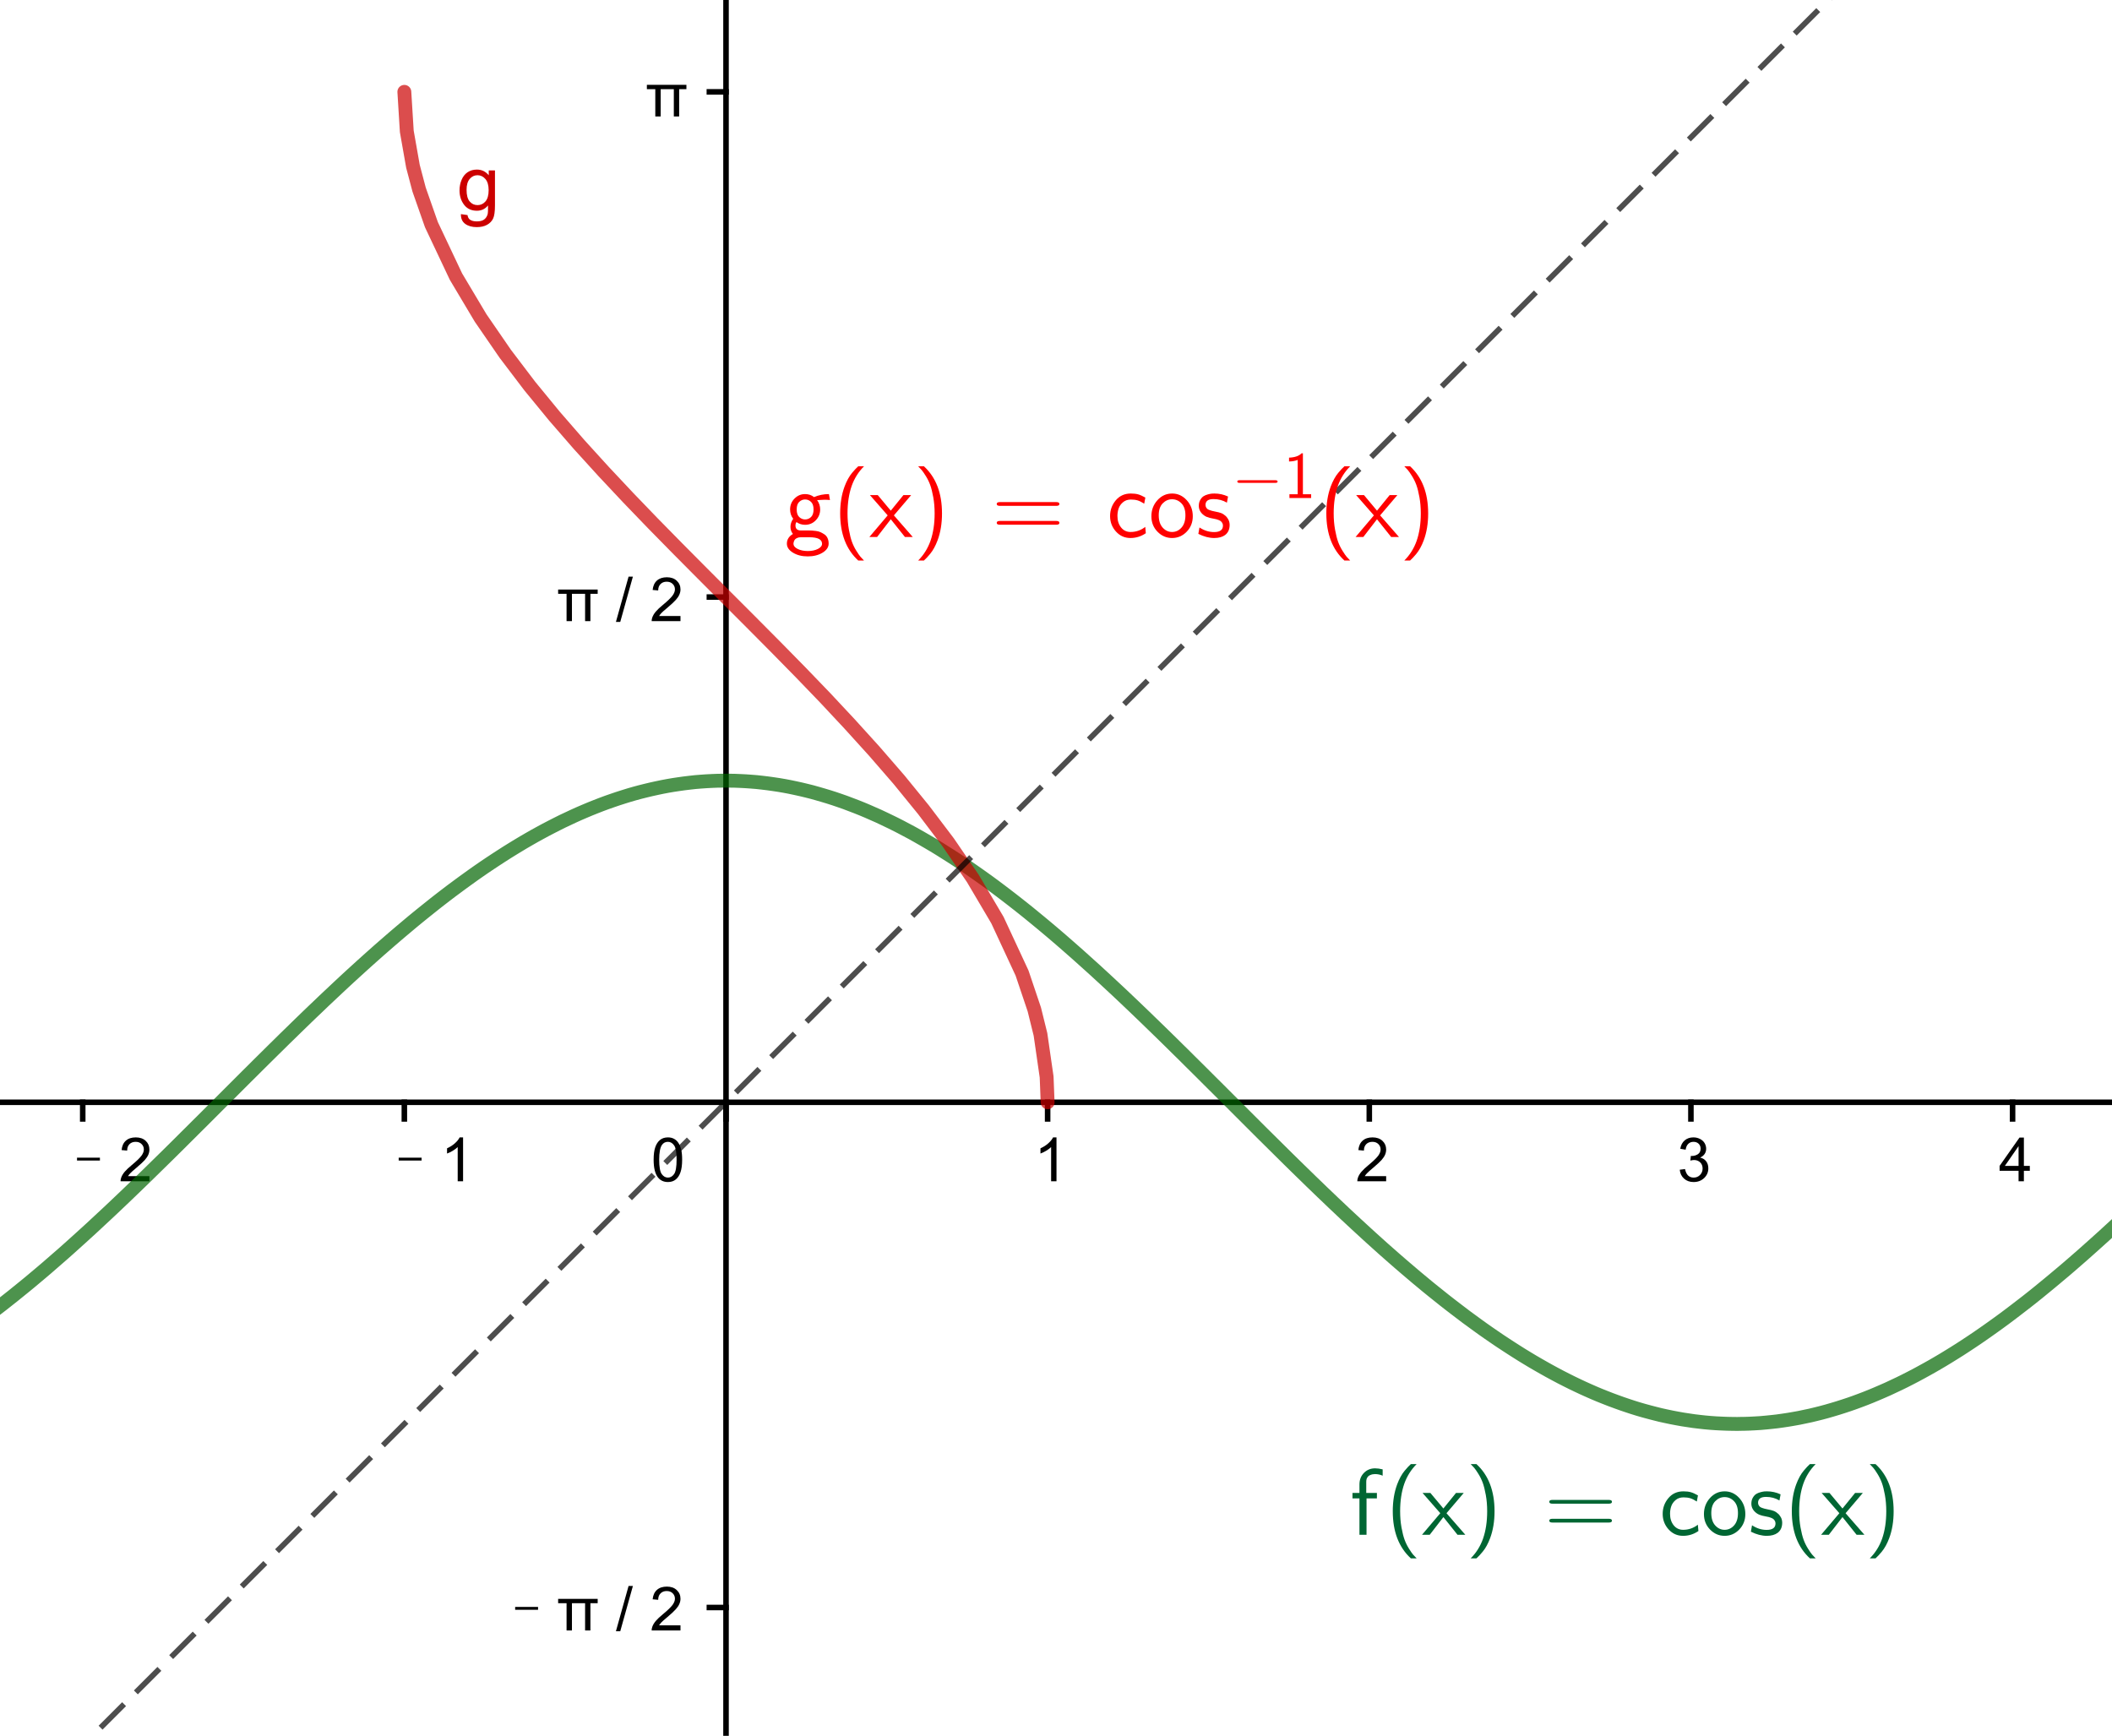<?xml version="1.0" encoding="ISO-8859-1" standalone="no"?>

<svg 
     version="1.1"
     baseProfile="full"
     xmlns="http://www.w3.org/2000/svg"
     xmlns:xlink="http://www.w3.org/1999/xlink"
     xmlns:ev="http://www.w3.org/2001/xml-events"
     width="6.587cm"
     height="5.414cm"
     viewBox="0 0 380 313"
     >
<title>

</title>
<g stroke-linejoin="miter" stroke-dashoffset="0" stroke-dasharray="none" stroke-width="1" stroke-miterlimit="10.000" stroke-linecap="square">
<g transform="matrix(1, 0, 0, 1, -109.00, -18.000)">
<clipPath id="clip535aca1c-2b7b-47b8-a76a-46c2ea05d20a">
  <path d="M 109.00 18.000 L 109.00 332.00 L 491.00 332.00 L 491.00 18.000 z"/>
</clipPath>
<g clip-path="url(#clip1)">
<g stroke-linecap="butt" fill="none" stroke-opacity="1" stroke="#000000">
  <path d="M 239.50 2 L 239.50 426.00"/>
</g> <!-- drawing style -->
</g> <!-- clip1 -->
</g> <!-- transform -->
<g transform="matrix(1, 0, 0, 1, -109.00, -18.000)">
<clipPath id="clip825b2263-9fe1-4610-ae1d-8470e4f246ac">
  <path d="M 109.00 18.000 L 109.00 332.00 L 491.00 332.00 L 491.00 18.000 z"/>
</clipPath>
<g clip-path="url(#clip2)">
<g stroke-linecap="butt" fill="none" stroke-opacity="1" stroke="#000000">
  <path d="M 239.50 1 L 236.50 4"/>
</g> <!-- drawing style -->
</g> <!-- clip2 -->
</g> <!-- transform -->
<g transform="matrix(1, 0, 0, 1, -109.00, -18.000)">
<clipPath id="clipbefa4852-4b7a-48c3-ad2f-16af3d2aad29">
  <path d="M 109.00 18.000 L 109.00 332.00 L 491.00 332.00 L 491.00 18.000 z"/>
</clipPath>
<g clip-path="url(#clip3)">
<g stroke-linecap="butt" fill="none" stroke-opacity="1" stroke="#000000">
  <path d="M 239.50 1 L 242.50 4"/>
</g> <!-- drawing style -->
</g> <!-- clip3 -->
</g> <!-- transform -->
<g transform="matrix(1, 0, 0, 1, -109.00, -18.000)">
<clipPath id="clip0e220305-2f02-45a3-9fe3-b20824899b2c">
  <path d="M 109.00 18.000 L 109.00 332.00 L 491.00 332.00 L 491.00 18.000 z"/>
</clipPath>
<g clip-path="url(#clip4)">
<g stroke-linecap="butt" fill="none" stroke-opacity="1" stroke="#000000">
  <path d="M 0 216.76 L 566.00 216.76"/>
</g> <!-- drawing style -->
</g> <!-- clip4 -->
</g> <!-- transform -->
<g transform="matrix(1, 0, 0, 1, -109.00, -18.000)">
<clipPath id="clip36deaf0f-2e55-4e20-885c-1b2146a4bf83">
  <path d="M 109.00 18.000 L 109.00 332.00 L 491.00 332.00 L 491.00 18.000 z"/>
</clipPath>
<g clip-path="url(#clip5)">
<g stroke-linecap="butt" fill="none" stroke-opacity="1" stroke="#000000">
  <path d="M 567.00 216.76 L 564.00 213.76"/>
</g> <!-- drawing style -->
</g> <!-- clip5 -->
</g> <!-- transform -->
<g transform="matrix(1, 0, 0, 1, -109.00, -18.000)">
<clipPath id="clip11bb8714-edc9-487a-b7ee-4e1e28de46e7">
  <path d="M 109.00 18.000 L 109.00 332.00 L 491.00 332.00 L 491.00 18.000 z"/>
</clipPath>
<g clip-path="url(#clip6)">
<g stroke-linecap="butt" fill="none" stroke-opacity="1" stroke="#000000">
  <path d="M 567.00 216.76 L 564.00 219.76"/>
</g> <!-- drawing style -->
</g> <!-- clip6 -->
</g> <!-- transform -->
<g transform="matrix(1, 0, 0, 1, -109.00, -18.000)">
<clipPath id="clipf8a6d5d7-32f0-4836-b2e1-1b50666b9eaa">
  <path d="M 109.00 18.000 L 109.00 332.00 L 491.00 332.00 L 491.00 18.000 z"/>
</clipPath>
<g clip-path="url(#clip7)">
<g stroke-linecap="butt" fill="none" stroke-opacity="1" stroke="#000000">
  <path d="M 7.514 216.76 L 7.514 219.76"/>
</g> <!-- drawing style -->
</g> <!-- clip7 -->
</g> <!-- transform -->
<g transform="matrix(1, 0, 0, 1, -109.00, -18.000)">
<clipPath id="clip49896aa1-4431-44c4-a506-65431e46e13a">
  <path d="M 109.00 18.000 L 109.00 332.00 L 491.00 332.00 L 491.00 18.000 z"/>
</clipPath>
<g clip-path="url(#clip8)">
<g fill-opacity="1" fill-rule="nonzero" stroke="none" fill="#000000">
  <path d="M 64.484 227.27 L 64.484 226.75 L 68.609 226.75 L 68.609 227.27 L 64.484 227.27 z M 72.469 228.92 L 73.422 228.80 Q 73.594 229.61 73.992 229.98 Q 74.391 230.34 74.969 230.34 Q 75.656 230.34 76.125 229.87 Q 76.594 229.39 76.594 228.70 Q 76.594 228.03 76.156 227.60 Q 75.719 227.17 75.047 227.17 Q 74.781 227.17 74.375 227.27 L 74.469 226.42 Q 74.578 226.44 74.625 226.44 Q 75.250 226.44 75.742 226.12 Q 76.234 225.80 76.234 225.12 Q 76.234 224.59 75.875 224.24 Q 75.516 223.89 74.953 223.89 Q 74.391 223.89 74.016 224.24 Q 73.641 224.59 73.531 225.31 L 72.562 225.14 Q 72.734 224.16 73.367 223.62 Q 74.000 223.09 74.922 223.09 Q 75.578 223.09 76.117 223.37 Q 76.656 223.64 76.945 224.12 Q 77.234 224.61 77.234 225.14 Q 77.234 225.66 76.961 226.07 Q 76.688 226.48 76.141 226.73 Q 76.844 226.89 77.234 227.40 Q 77.625 227.91 77.625 228.67 Q 77.625 229.70 76.867 230.42 Q 76.109 231.14 74.969 231.14 Q 73.922 231.14 73.242 230.52 Q 72.562 229.91 72.469 228.92 z"/>
</g> <!-- drawing style -->
</g> <!-- clip8 -->
</g> <!-- transform -->
<g transform="matrix(1, 0, 0, 1, -109.00, -18.000)">
<clipPath id="clip7e19979d-84d1-48ea-8680-36a798c6fbe7">
  <path d="M 109.00 18.000 L 109.00 332.00 L 491.00 332.00 L 491.00 18.000 z"/>
</clipPath>
<g clip-path="url(#clip9)">
<g stroke-linecap="butt" fill="none" stroke-opacity="1" stroke="#000000">
  <path d="M 65.510 216.76 L 65.510 219.76"/>
</g> <!-- drawing style -->
</g> <!-- clip9 -->
</g> <!-- transform -->
<g transform="matrix(1, 0, 0, 1, -109.00, -18.000)">
<clipPath id="clipe8d6c757-aca8-4a64-ac53-3584c704bb12">
  <path d="M 109.00 18.000 L 109.00 332.00 L 491.00 332.00 L 491.00 18.000 z"/>
</clipPath>
<g clip-path="url(#clip10)">
<g fill-opacity="1" fill-rule="nonzero" stroke="none" fill="#000000">
  <path d="M 122.48 227.27 L 122.48 226.75 L 126.61 226.75 L 126.61 227.27 L 122.48 227.27 z M 135.53 230.08 L 135.53 231.00 L 130.33 231.00 Q 130.33 230.66 130.45 230.33 Q 130.64 229.80 131.08 229.28 Q 131.52 228.77 132.34 228.09 Q 133.62 227.03 134.08 226.42 Q 134.53 225.81 134.53 225.27 Q 134.53 224.69 134.12 224.29 Q 133.72 223.89 133.05 223.89 Q 132.36 223.89 131.94 224.31 Q 131.52 224.73 131.52 225.47 L 130.52 225.38 Q 130.62 224.27 131.29 223.68 Q 131.95 223.09 133.08 223.09 Q 134.20 223.09 134.87 223.72 Q 135.53 224.34 135.53 225.28 Q 135.53 225.75 135.34 226.21 Q 135.14 226.67 134.70 227.17 Q 134.25 227.67 133.20 228.56 Q 132.33 229.28 132.09 229.55 Q 131.84 229.81 131.67 230.08 L 135.53 230.08 z"/>
</g> <!-- drawing style -->
</g> <!-- clip10 -->
</g> <!-- transform -->
<g transform="matrix(1, 0, 0, 1, -109.00, -18.000)">
<clipPath id="clip105b6f91-b6bb-4326-9e17-6b1740399853">
  <path d="M 109.00 18.000 L 109.00 332.00 L 491.00 332.00 L 491.00 18.000 z"/>
</clipPath>
<g clip-path="url(#clip11)">
<g stroke-linecap="butt" fill="none" stroke-opacity="1" stroke="#000000">
  <path d="M 123.51 216.76 L 123.51 219.76"/>
</g> <!-- drawing style -->
</g> <!-- clip11 -->
</g> <!-- transform -->
<g transform="matrix(1, 0, 0, 1, -109.00, -18.000)">
<clipPath id="clip696688f6-ca2c-4484-86c7-76059c0bcffd">
  <path d="M 109.00 18.000 L 109.00 332.00 L 491.00 332.00 L 491.00 18.000 z"/>
</clipPath>
<g clip-path="url(#clip12)">
<g fill-opacity="1" fill-rule="nonzero" stroke="none" fill="#000000">
  <path d="M 180.48 227.27 L 180.48 226.75 L 184.61 226.75 L 184.61 227.27 L 180.48 227.27 z M 192.09 231.00 L 191.12 231.00 L 191.12 224.84 Q 190.78 225.17 190.22 225.51 Q 189.66 225.84 189.20 226.00 L 189.20 225.06 Q 190.02 224.69 190.62 224.15 Q 191.22 223.61 191.47 223.09 L 192.09 223.09 L 192.09 231.00 z"/>
</g> <!-- drawing style -->
</g> <!-- clip12 -->
</g> <!-- transform -->
<g transform="matrix(1, 0, 0, 1, -109.00, -18.000)">
<clipPath id="clip0f6f46e1-ba85-4bb9-a943-6d484d47a19d">
  <path d="M 109.00 18.000 L 109.00 332.00 L 491.00 332.00 L 491.00 18.000 z"/>
</clipPath>
<g clip-path="url(#clip13)">
<g stroke-linecap="butt" fill="none" stroke-opacity="1" stroke="#000000">
  <path d="M 181.50 216.76 L 181.50 219.76"/>
</g> <!-- drawing style -->
</g> <!-- clip13 -->
</g> <!-- transform -->
<g transform="matrix(1, 0, 0, 1, -109.00, -18.000)">
<clipPath id="clip347df74d-cee4-4e03-8b22-b2bef06f3a70">
  <path d="M 109.00 18.000 L 109.00 332.00 L 491.00 332.00 L 491.00 18.000 z"/>
</clipPath>
<g clip-path="url(#clip14)">
<g stroke-linecap="butt" fill="none" stroke-opacity="1" stroke="#000000">
  <path d="M 239.50 216.76 L 239.50 219.76"/>
</g> <!-- drawing style -->
</g> <!-- clip14 -->
</g> <!-- transform -->
<g transform="matrix(1, 0, 0, 1, -109.00, -18.000)">
<clipPath id="clip4034ce25-cf04-47d8-aab7-aa7c25c2dd7c">
  <path d="M 109.00 18.000 L 109.00 332.00 L 491.00 332.00 L 491.00 18.000 z"/>
</clipPath>
<g clip-path="url(#clip15)">
<g fill-opacity="1" fill-rule="nonzero" stroke="none" fill="#000000">
  <path d="M 299.09 231.00 L 298.12 231.00 L 298.12 224.84 Q 297.78 225.17 297.22 225.51 Q 296.66 225.84 296.20 226.00 L 296.20 225.06 Q 297.02 224.69 297.62 224.15 Q 298.22 223.61 298.47 223.09 L 299.09 223.09 L 299.09 231.00 z"/>
</g> <!-- drawing style -->
</g> <!-- clip15 -->
</g> <!-- transform -->
<g transform="matrix(1, 0, 0, 1, -109.00, -18.000)">
<clipPath id="clipce290e98-d585-472c-a2de-5eb128da34aa">
  <path d="M 109.00 18.000 L 109.00 332.00 L 491.00 332.00 L 491.00 18.000 z"/>
</clipPath>
<g clip-path="url(#clip16)">
<g stroke-linecap="butt" fill="none" stroke-opacity="1" stroke="#000000">
  <path d="M 297.49 216.76 L 297.49 219.76"/>
</g> <!-- drawing style -->
</g> <!-- clip16 -->
</g> <!-- transform -->
<g transform="matrix(1, 0, 0, 1, -109.00, -18.000)">
<clipPath id="clip5191c62a-9d46-4d5e-95c3-f8d5cb0b8913">
  <path d="M 109.00 18.000 L 109.00 332.00 L 491.00 332.00 L 491.00 18.000 z"/>
</clipPath>
<g clip-path="url(#clip17)">
<g fill-opacity="1" fill-rule="nonzero" stroke="none" fill="#000000">
  <path d="M 358.53 230.08 L 358.53 231.00 L 353.33 231.00 Q 353.33 230.66 353.45 230.33 Q 353.64 229.80 354.08 229.28 Q 354.52 228.77 355.34 228.09 Q 356.62 227.03 357.08 226.42 Q 357.53 225.81 357.53 225.27 Q 357.53 224.69 357.12 224.29 Q 356.72 223.89 356.05 223.89 Q 355.36 223.89 354.94 224.31 Q 354.52 224.73 354.52 225.47 L 353.52 225.38 Q 353.62 224.27 354.29 223.68 Q 354.95 223.09 356.08 223.09 Q 357.20 223.09 357.87 223.72 Q 358.53 224.34 358.53 225.28 Q 358.53 225.75 358.34 226.21 Q 358.14 226.67 357.70 227.17 Q 357.25 227.67 356.20 228.56 Q 355.33 229.28 355.09 229.55 Q 354.84 229.81 354.67 230.08 L 358.53 230.08 z"/>
</g> <!-- drawing style -->
</g> <!-- clip17 -->
</g> <!-- transform -->
<g transform="matrix(1, 0, 0, 1, -109.00, -18.000)">
<clipPath id="clipa3398f8d-a16c-43aa-9bb6-7f224cfee4c7">
  <path d="M 109.00 18.000 L 109.00 332.00 L 491.00 332.00 L 491.00 18.000 z"/>
</clipPath>
<g clip-path="url(#clip18)">
<g stroke-linecap="butt" fill="none" stroke-opacity="1" stroke="#000000">
  <path d="M 355.49 216.76 L 355.49 219.76"/>
</g> <!-- drawing style -->
</g> <!-- clip18 -->
</g> <!-- transform -->
<g transform="matrix(1, 0, 0, 1, -109.00, -18.000)">
<clipPath id="clip6c641ec4-0e25-4621-8cab-16ba2c1ac687">
  <path d="M 109.00 18.000 L 109.00 332.00 L 491.00 332.00 L 491.00 18.000 z"/>
</clipPath>
<g clip-path="url(#clip19)">
<g fill-opacity="1" fill-rule="nonzero" stroke="none" fill="#000000">
  <path d="M 411.47 228.92 L 412.42 228.80 Q 412.59 229.61 412.99 229.98 Q 413.39 230.34 413.97 230.34 Q 414.66 230.34 415.12 229.87 Q 415.59 229.39 415.59 228.70 Q 415.59 228.03 415.16 227.60 Q 414.72 227.17 414.05 227.17 Q 413.78 227.17 413.38 227.27 L 413.47 226.42 Q 413.58 226.44 413.62 226.44 Q 414.25 226.44 414.74 226.12 Q 415.23 225.80 415.23 225.12 Q 415.23 224.59 414.88 224.24 Q 414.52 223.89 413.95 223.89 Q 413.39 223.89 413.02 224.24 Q 412.64 224.59 412.53 225.31 L 411.56 225.14 Q 411.73 224.16 412.37 223.62 Q 413.00 223.09 413.92 223.09 Q 414.58 223.09 415.12 223.37 Q 415.66 223.64 415.95 224.12 Q 416.23 224.61 416.23 225.14 Q 416.23 225.66 415.96 226.07 Q 415.69 226.48 415.14 226.73 Q 415.84 226.89 416.23 227.40 Q 416.62 227.91 416.62 228.67 Q 416.62 229.70 415.87 230.42 Q 415.11 231.14 413.97 231.14 Q 412.92 231.14 412.24 230.52 Q 411.56 229.91 411.47 228.92 z"/>
</g> <!-- drawing style -->
</g> <!-- clip19 -->
</g> <!-- transform -->
<g transform="matrix(1, 0, 0, 1, -109.00, -18.000)">
<clipPath id="clip533c6bc5-da78-44ef-bbbe-9737dbc086ae">
  <path d="M 109.00 18.000 L 109.00 332.00 L 491.00 332.00 L 491.00 18.000 z"/>
</clipPath>
<g clip-path="url(#clip20)">
<g stroke-linecap="butt" fill="none" stroke-opacity="1" stroke="#000000">
  <path d="M 413.48 216.76 L 413.48 219.76"/>
</g> <!-- drawing style -->
</g> <!-- clip20 -->
</g> <!-- transform -->
<g transform="matrix(1, 0, 0, 1, -109.00, -18.000)">
<clipPath id="clipea2fda67-b2f0-406f-9c54-de701f7b00f1">
  <path d="M 109.00 18.000 L 109.00 332.00 L 491.00 332.00 L 491.00 18.000 z"/>
</clipPath>
<g clip-path="url(#clip21)">
<g fill-opacity="1" fill-rule="nonzero" stroke="none" fill="#000000">
  <path d="M 472.56 231.00 L 472.56 229.11 L 469.14 229.11 L 469.14 228.23 L 472.73 223.12 L 473.52 223.12 L 473.52 228.23 L 474.59 228.23 L 474.59 229.11 L 473.52 229.11 L 473.52 231.00 L 472.56 231.00 z M 472.56 228.23 L 472.56 224.67 L 470.09 228.23 L 472.56 228.23 z"/>
</g> <!-- drawing style -->
</g> <!-- clip21 -->
</g> <!-- transform -->
<g transform="matrix(1, 0, 0, 1, -109.00, -18.000)">
<clipPath id="clipa5ec5014-ae65-4586-b2c4-287eb04ea1ae">
  <path d="M 109.00 18.000 L 109.00 332.00 L 491.00 332.00 L 491.00 18.000 z"/>
</clipPath>
<g clip-path="url(#clip22)">
<g stroke-linecap="butt" fill="none" stroke-opacity="1" stroke="#000000">
  <path d="M 471.48 216.76 L 471.48 219.76"/>
</g> <!-- drawing style -->
</g> <!-- clip22 -->
</g> <!-- transform -->
<g transform="matrix(1, 0, 0, 1, -109.00, -18.000)">
<clipPath id="clip487d32e6-960b-4252-a69e-e92b723243f6">
  <path d="M 109.00 18.000 L 109.00 332.00 L 491.00 332.00 L 491.00 18.000 z"/>
</clipPath>
<g clip-path="url(#clip23)">
<g fill-opacity="1" fill-rule="nonzero" stroke="none" fill="#000000">
  <path d="M 527.45 228.94 L 528.47 228.84 Q 528.58 229.59 528.99 229.97 Q 529.41 230.34 529.98 230.34 Q 530.69 230.34 531.17 229.81 Q 531.66 229.28 531.66 228.42 Q 531.66 227.59 531.19 227.12 Q 530.72 226.64 529.97 226.64 Q 529.50 226.64 529.12 226.85 Q 528.75 227.06 528.53 227.39 L 527.62 227.28 L 528.39 223.23 L 532.31 223.23 L 532.31 224.16 L 529.17 224.16 L 528.73 226.27 Q 529.45 225.78 530.23 225.78 Q 531.27 225.78 531.97 226.49 Q 532.67 227.20 532.67 228.33 Q 532.67 229.41 532.05 230.17 Q 531.30 231.14 529.98 231.14 Q 528.91 231.14 528.23 230.54 Q 527.55 229.94 527.45 228.94 z"/>
</g> <!-- drawing style -->
</g> <!-- clip23 -->
</g> <!-- transform -->
<g transform="matrix(1, 0, 0, 1, -109.00, -18.000)">
<clipPath id="clipab6dd3dd-9ea4-4e90-942f-4249ae011533">
  <path d="M 109.00 18.000 L 109.00 332.00 L 491.00 332.00 L 491.00 18.000 z"/>
</clipPath>
<g clip-path="url(#clip24)">
<g stroke-linecap="butt" fill="none" stroke-opacity="1" stroke="#000000">
  <path d="M 529.48 216.76 L 529.48 219.76"/>
</g> <!-- drawing style -->
</g> <!-- clip24 -->
</g> <!-- transform -->
<g transform="matrix(1, 0, 0, 1, -109.00, -18.000)">
<clipPath id="clip37613ed5-cd91-46cc-bc75-b8d4ec306a37">
  <path d="M 109.00 18.000 L 109.00 332.00 L 491.00 332.00 L 491.00 18.000 z"/>
</clipPath>
<g clip-path="url(#clip25)">
<g stroke-linecap="butt" fill="none" stroke-opacity="1" stroke="#000000">
  <path d="M 236.50 398.96 L 239.50 398.96"/>
</g> <!-- drawing style -->
</g> <!-- clip25 -->
</g> <!-- transform -->
<g transform="matrix(1, 0, 0, 1, -109.00, -18.000)">
<clipPath id="clipbcdbde4c-0e4a-43d9-ba52-18215fee1749">
  <path d="M 109.00 18.000 L 109.00 332.00 L 491.00 332.00 L 491.00 18.000 z"/>
</clipPath>
<g clip-path="url(#clip26)">
<g stroke-linecap="butt" fill="none" stroke-opacity="1" stroke="#000000">
  <path d="M 236.50 307.86 L 239.50 307.86"/>
</g> <!-- drawing style -->
</g> <!-- clip26 -->
</g> <!-- transform -->
<g transform="matrix(1, 0, 0, 1, -109.00, -18.000)">
<clipPath id="clipa56c6481-2c6e-4d51-8200-3c2b80734c29">
  <path d="M 109.00 18.000 L 109.00 332.00 L 491.00 332.00 L 491.00 18.000 z"/>
</clipPath>
<g clip-path="url(#clip27)">
<g stroke-linecap="butt" fill="none" stroke-opacity="1" stroke="#000000">
  <path d="M 236.50 125.66 L 239.50 125.66"/>
</g> <!-- drawing style -->
</g> <!-- clip27 -->
</g> <!-- transform -->
<g transform="matrix(1, 0, 0, 1, -109.00, -18.000)">
<clipPath id="clip8b0ed537-bb30-4998-b358-2f0f316e4a2d">
  <path d="M 109.00 18.000 L 109.00 332.00 L 491.00 332.00 L 491.00 18.000 z"/>
</clipPath>
<g clip-path="url(#clip28)">
<g stroke-linecap="butt" fill="none" stroke-opacity="1" stroke="#000000">
  <path d="M 236.50 34.561 L 239.50 34.561"/>
</g> <!-- drawing style -->
</g> <!-- clip28 -->
</g> <!-- transform -->
<g transform="matrix(1, 0, 0, 1, -109.00, -18.000)">
<clipPath id="clipd7bf50f5-df82-477e-8bec-a864e5e2a164">
  <path d="M 109.00 18.000 L 109.00 332.00 L 491.00 332.00 L 491.00 18.000 z"/>
</clipPath>
<g clip-path="url(#clip29)">
<g fill-opacity="1" fill-rule="nonzero" stroke="none" fill="#000000">
  <path d="M 217.48 399.27 L 217.48 398.75 L 221.61 398.75 L 221.61 399.27 L 217.48 399.27 z M 227.72 398.08 L 227.72 403.00 L 226.75 403.00 L 226.75 398.08 L 225.23 398.08 L 225.23 397.30 L 232.36 397.30 L 232.36 398.08 L 231.05 398.08 L 231.05 403.00 L 230.09 403.00 L 230.09 398.08 L 227.72 398.08 z"/>
</g> <!-- drawing style -->
</g> <!-- clip29 -->
</g> <!-- transform -->
<g transform="matrix(1, 0, 0, 1, -109.00, -18.000)">
<clipPath id="clipd6c2b18f-0d08-4c7d-8eec-5e3ca3cca903">
  <path d="M 109.00 18.000 L 109.00 332.00 L 491.00 332.00 L 491.00 18.000 z"/>
</clipPath>
<g clip-path="url(#clip30)">
<g fill-opacity="1" fill-rule="nonzero" stroke="none" fill="#000000">
  <path d="M 201.48 308.27 L 201.48 307.75 L 205.61 307.75 L 205.61 308.27 L 201.48 308.27 z M 211.72 307.08 L 211.72 312.00 L 210.75 312.00 L 210.75 307.08 L 209.23 307.08 L 209.23 306.30 L 216.36 306.30 L 216.36 307.08 L 215.05 307.08 L 215.05 312.00 L 214.09 312.00 L 214.09 307.08 L 211.72 307.08 z M 219.65 312.14 L 221.93 303.98 L 222.71 303.98 L 220.43 312.14 L 219.65 312.14 z M 231.29 311.08 L 231.29 312.00 L 226.09 312.00 Q 226.09 311.66 226.21 311.33 Q 226.40 310.80 226.84 310.28 Q 227.27 309.77 228.10 309.09 Q 229.38 308.03 229.84 307.42 Q 230.29 306.81 230.29 306.27 Q 230.29 305.69 229.88 305.29 Q 229.48 304.89 228.80 304.89 Q 228.12 304.89 227.70 305.31 Q 227.27 305.73 227.27 306.47 L 226.27 306.38 Q 226.38 305.27 227.05 304.68 Q 227.71 304.09 228.84 304.09 Q 229.96 304.09 230.62 304.72 Q 231.29 305.34 231.29 306.28 Q 231.29 306.75 231.09 307.21 Q 230.90 307.67 230.45 308.17 Q 230.01 308.67 228.96 309.56 Q 228.09 310.28 227.84 310.55 Q 227.60 310.81 227.43 311.08 L 231.29 311.08 z"/>
</g> <!-- drawing style -->
</g> <!-- clip30 -->
</g> <!-- transform -->
<g transform="matrix(1, 0, 0, 1, -109.00, -18.000)">
<clipPath id="clip87df6f3d-7557-4389-a5b2-2e511c04a1a2">
  <path d="M 109.00 18.000 L 109.00 332.00 L 491.00 332.00 L 491.00 18.000 z"/>
</clipPath>
<g clip-path="url(#clip31)">
<g fill-opacity="1" fill-rule="nonzero" stroke="none" fill="#000000">
  <path d="M 211.72 125.08 L 211.72 130.00 L 210.75 130.00 L 210.75 125.08 L 209.23 125.08 L 209.23 124.30 L 216.36 124.30 L 216.36 125.08 L 215.05 125.08 L 215.05 130.00 L 214.09 130.00 L 214.09 125.08 L 211.72 125.08 z M 219.65 130.14 L 221.93 121.98 L 222.71 121.98 L 220.43 130.14 L 219.65 130.14 z M 231.29 129.08 L 231.29 130.00 L 226.09 130.00 Q 226.09 129.66 226.21 129.33 Q 226.40 128.80 226.84 128.28 Q 227.27 127.77 228.10 127.09 Q 229.38 126.03 229.84 125.42 Q 230.29 124.81 230.29 124.27 Q 230.29 123.69 229.88 123.29 Q 229.48 122.89 228.80 122.89 Q 228.12 122.89 227.70 123.31 Q 227.27 123.73 227.27 124.47 L 226.27 124.38 Q 226.38 123.27 227.05 122.68 Q 227.71 122.09 228.84 122.09 Q 229.96 122.09 230.62 122.72 Q 231.29 123.34 231.29 124.28 Q 231.29 124.75 231.09 125.21 Q 230.90 125.67 230.45 126.17 Q 230.01 126.67 228.96 127.56 Q 228.09 128.28 227.84 128.55 Q 227.60 128.81 227.43 129.08 L 231.29 129.08 z"/>
</g> <!-- drawing style -->
</g> <!-- clip31 -->
</g> <!-- transform -->
<g transform="matrix(1, 0, 0, 1, -109.00, -18.000)">
<clipPath id="clip534c72bd-e6af-43a6-a1ff-2c994de0a1ad">
  <path d="M 109.00 18.000 L 109.00 332.00 L 491.00 332.00 L 491.00 18.000 z"/>
</clipPath>
<g clip-path="url(#clip32)">
<g fill-opacity="1" fill-rule="nonzero" stroke="none" fill="#000000">
  <path d="M 227.72 34.078 L 227.72 39.000 L 226.75 39.000 L 226.75 34.078 L 225.23 34.078 L 225.23 33.297 L 232.36 33.297 L 232.36 34.078 L 231.05 34.078 L 231.05 39.000 L 230.09 39.000 L 230.09 34.078 L 227.72 34.078 z"/>
</g> <!-- drawing style -->
</g> <!-- clip32 -->
</g> <!-- transform -->
<g transform="matrix(1, 0, 0, 1, -109.00, -18.000)">
<clipPath id="clipf91a9794-54fe-407a-89f9-e906e2166878">
  <path d="M 109.00 18.000 L 109.00 332.00 L 491.00 332.00 L 491.00 18.000 z"/>
</clipPath>
<g clip-path="url(#clip33)">
<g fill-opacity="1" fill-rule="nonzero" stroke="none" fill="#000000">
  <path d="M 226.45 227.11 Q 226.45 225.72 226.74 224.87 Q 227.03 224.02 227.60 223.55 Q 228.17 223.09 229.03 223.09 Q 229.66 223.09 230.13 223.35 Q 230.61 223.61 230.92 224.09 Q 231.23 224.56 231.41 225.26 Q 231.59 225.95 231.59 227.11 Q 231.59 228.50 231.30 229.35 Q 231.02 230.20 230.45 230.67 Q 229.89 231.14 229.03 231.14 Q 227.89 231.14 227.23 230.31 Q 226.45 229.33 226.45 227.11 z M 227.45 227.11 Q 227.45 229.06 227.91 229.70 Q 228.36 230.34 229.03 230.34 Q 229.69 230.34 230.14 229.70 Q 230.59 229.05 230.59 227.11 Q 230.59 225.17 230.14 224.53 Q 229.69 223.89 229.02 223.89 Q 228.34 223.89 227.95 224.45 Q 227.45 225.17 227.45 227.11 z"/>
</g> <!-- drawing style -->
</g> <!-- clip33 -->
</g> <!-- transform -->
<g id="misc">
</g><!-- misc -->
<g id="layer0">
<g transform="matrix(1, 0, 0, 1, -109.00, -18.000)">
<clipPath id="clip7ea1d0b2-cb79-4bf0-9f2a-6363fc6abb75">
  <path d="M 109.00 18.000 L 109.00 332.00 L 491.00 332.00 L 491.00 18.000 z"/>
</clipPath>
<g clip-path="url(#clip34)">
<g stroke-linejoin="round" stroke-width="2.5" stroke-linecap="round" fill="none" stroke-opacity=".698" stroke="#006400">
  <path d="M 0 248.68 L 1 249.51 L 1 249.51 L 2 250.33 L 2 250.33 L 3 251.14 L 3 251.14 L 4 251.94 L 4 251.94 L 5 252.73 L 5 252.73 L 6 253.51 L 6 253.51 L 7 254.28 L 7 254.28 L 8 255.03 L 8 255.03 L 9 255.78 L 9 255.78 L 10.000 256.51 L 10.000 256.51 L 11.000 257.24 L 11.000 257.24 L 12.000 257.95 L 12.000 257.95 L 13.000 258.64 L 13.000 258.64 L 14.000 259.33 L 14.000 259.33 L 15.000 260.00 L 15.000 260.00 L 16.000 260.66 L 16.000 260.66 L 17.000 261.31 L 17.000 261.31 L 18.000 261.94 L 18.000 261.94 L 19.000 262.56 L 19.000 262.56 L 20.000 263.17 L 20.000 263.17 L 21.000 263.76 L 21.000 263.76 L 22.000 264.34 L 22.000 264.34 L 23.000 264.91 L 23.000 264.91 L 24.000 265.46 L 24.000 265.46 L 25.000 265.99 L 25.000 265.99 L 26.000 266.51 L 26.000 266.51 L 27.000 267.02 L 27.000 267.02 L 28.000 267.51 L 28.000 267.51 L 29.000 267.99 L 29.000 267.99 L 30.000 268.45 L 30.000 268.45 L 31.000 268.89 L 31.000 268.89 L 32.000 269.32 L 32.000 269.32 L 33.000 269.74 L 33.000 269.74 L 34.000 270.14 L 34.000 270.14 L 35.000 270.52 L 35.000 270.52 L 36.000 270.89 L 36.000 270.89 L 37.000 271.24 L 37.000 271.24 L 38.000 271.57 L 38.000 271.57 L 39.000 271.89 L 39.000 271.89 L 40.000 272.19 L 40.000 272.19 L 41.000 272.48 L 41.000 272.48 L 42.000 272.75 L 42.000 272.75 L 43.000 273.00 L 43.000 273.00 L 44.000 273.24 L 44.000 273.24 L 45.000 273.46 L 45.000 273.46 L 46.000 273.66 L 46.000 273.66 L 47.000 273.84 L 47.000 273.84 L 48.000 274.01 L 48.000 274.01 L 49.000 274.16 L 49.000 274.16 L 50.000 274.30 L 50.000 274.30 L 51.000 274.41 L 51.000 274.41 L 52.000 274.51 L 52.000 274.51 L 53.000 274.60 L 53.000 274.60 L 54.000 274.66 L 54.000 274.66 L 55.000 274.71 L 55.000 274.71 L 56.000 274.74 L 56.000 274.74 L 57.000 274.75 L 57.000 274.75 L 58.000 274.76 L 58.000 274.75 L 59.000 274.73 L 59.000 274.73 L 60.000 274.69 L 60.000 274.69 L 61.000 274.64 L 61.000 274.64 L 62.000 274.56 L 62.000 274.56 L 63.000 274.48 L 63.000 274.48 L 64.000 274.37 L 64.000 274.37 L 65.000 274.24 L 65.000 274.24 L 66.000 274.10 L 66.000 274.10 L 67.000 273.95 L 67.000 273.95 L 68.000 273.77 L 68.000 273.77 L 69.000 273.58 L 69.000 273.58 L 70.000 273.37 L 70.000 273.37 L 71.000 273.14 L 71.000 273.14 L 72.000 272.90 L 72.000 272.90 L 73.000 272.64 L 73.000 272.64 L 74.000 272.37 L 74.000 272.37 L 75.000 272.07 L 75.000 272.07 L 76.000 271.77 L 76.000 271.77 L 77.000 271.44 L 77.000 271.44 L 78.000 271.10 L 78.000 271.10 L 79.000 270.74 L 79.000 270.74 L 80.000 270.37 L 80.000 270.37 L 81.000 269.98 L 81.000 269.98 L 82.000 269.57 L 82.000 269.57 L 83.000 269.15 L 83.000 269.15 L 84.000 268.72 L 84.000 268.72 L 85.000 268.26 L 85.000 268.26 L 86.000 267.80 L 86.000 267.80 L 87.000 267.31 L 87.000 267.31 L 88.000 266.82 L 88.000 266.82 L 89.000 266.30 L 89.000 266.30 L 90.000 265.78 L 90.000 265.78 L 91.000 265.24 L 91.000 265.24 L 92.000 264.68 L 92.000 264.68 L 93.000 264.11 L 93.000 264.11 L 94.000 263.52 L 94.000 263.52 L 95.000 262.93 L 95.000 262.93 L 96.000 262.31 L 96.000 262.31 L 97.000 261.69 L 97.000 261.69 L 98.000 261.05 L 98.000 261.05 L 99.000 260.40 L 99.000 260.40 L 100.00 259.73 L 100.00 259.73 L 101.00 259.05 L 101.00 259.05 L 102.00 258.36 L 102.00 258.36 L 103.00 257.66 L 103.00 257.66 L 104.00 256.95 L 104.00 256.95 L 105.00 256.22 L 105.00 256.22 L 106.00 255.48 L 106.00 255.48 L 107.00 254.73 L 107.00 254.73 L 108.00 253.97 L 108.00 253.97 L 109.00 253.20 L 109.00 253.20 L 110.00 252.41 L 110.00 252.41 L 111.00 251.62 L 111.00 251.62 L 112.00 250.81 L 112.00 250.81 L 113.00 250.00 L 113.00 250.00 L 114.00 249.18 L 114.00 249.18 L 115.00 248.34 L 115.00 248.34 L 116.00 247.50 L 116.00 247.50 L 117.00 246.65 L 117.00 246.65 L 118.00 245.78 L 118.00 245.78 L 119.00 244.91 L 119.00 244.91 L 120.00 244.04 L 120.00 244.04 L 121.00 243.15 L 121.00 243.15 L 122.00 242.25 L 122.00 242.25 L 123.00 241.35 L 123.00 241.35 L 124.00 240.44 L 124.00 240.44 L 125.00 239.53 L 125.00 239.53 L 126.00 238.60 L 126.00 238.60 L 127.00 237.67 L 127.00 237.67 L 128.00 236.74 L 128.00 236.74 L 129.00 235.80 L 129.00 235.80 L 130.00 234.85 L 130.00 234.85 L 131.00 233.90 L 131.00 233.90 L 132.00 232.94 L 132.00 232.94 L 133.00 231.98 L 133.00 231.98 L 134.00 231.01 L 134.00 231.01 L 135.00 230.04 L 135.00 230.04 L 136.00 229.06 L 136.00 229.06 L 137.00 228.08 L 137.00 228.08 L 138.00 227.10 L 138.00 227.10 L 139.00 226.12 L 139.00 226.12 L 140.00 225.13 L 140.00 225.13 L 141.00 224.14 L 141.00 224.14 L 142.00 223.14 L 142.00 223.14 L 143.00 222.15 L 143.00 222.15 L 144.00 221.15 L 144.00 221.15 L 145.00 220.16 L 145.00 220.16 L 146.00 219.16 L 146.00 219.16 L 147.00 218.16 L 147.00 218.16 L 148.00 217.16 L 148.00 217.16 L 149.00 216.16 L 149.00 216.16 L 150.00 215.16 L 150.00 215.16 L 151.00 214.16 L 151.00 214.16 L 152.00 213.16 L 152.00 213.16 L 153.00 212.16 L 153.00 212.16 L 154.00 211.17 L 154.00 211.17 L 155.00 210.17 L 155.00 210.17 L 156.00 209.18 L 156.00 209.18 L 157.00 208.19 L 157.00 208.19 L 158.00 207.20 L 158.00 207.20 L 159.00 206.22 L 159.00 206.22 L 160.00 205.23 L 160.00 205.23 L 161.00 204.26 L 161.00 204.26 L 162.00 203.28 L 162.00 203.28 L 163.00 202.31 L 163.00 202.31 L 164.00 201.34 L 164.00 201.34 L 165.00 200.38 L 165.00 200.38 L 166.00 199.43 L 166.00 199.43 L 167.00 198.47 L 167.00 198.47 L 168.00 197.53 L 168.00 197.53 L 169.00 196.59 L 169.00 196.59 L 170.00 195.65 L 170.00 195.65 L 171.00 194.72 L 171.00 194.72 L 172.00 193.80 L 172.00 193.80 L 173.00 192.89 L 173.00 192.89 L 174.00 191.98 L 174.00 191.98 L 175.00 191.08 L 175.00 191.08 L 176.00 190.19 L 176.00 190.19 L 177.00 189.30 L 177.00 189.30 L 178.00 188.43 L 178.00 188.43 L 179.00 187.56 L 179.00 187.56 L 180.00 186.70 L 180.00 186.70 L 181.00 185.85 L 181.00 185.85 L 182.00 185.01 L 182.00 185.01 L 183.00 184.17 L 183.00 184.17 L 184.00 183.35 L 184.00 183.35 L 185.00 182.54 L 185.00 182.54 L 186.00 181.74 L 186.00 181.74 L 187.00 180.94 L 187.00 180.94 L 188.00 180.16 L 188.00 180.16 L 189.00 179.39 L 189.00 179.39 L 190.00 178.63 L 190.00 178.63 L 191.00 177.89 L 191.00 177.89 L 192.00 177.15 L 192.00 177.15 L 193.00 176.43 L 193.00 176.43 L 194.00 175.71 L 194.00 175.71 L 195.00 175.01 L 195.00 175.01 L 196.00 174.32 L 196.00 174.32 L 197.00 173.65 L 197.00 173.65 L 198.00 172.99 L 198.00 172.99 L 199.00 172.34 L 199.00 172.34 L 200.00 171.70 L 200.00 171.70 L 201.00 171.08 L 201.00 171.08 L 202.00 170.47 L 202.00 170.47 L 203.00 169.87 L 203.00 169.87 L 204.00 169.29 L 204.00 169.29 L 205.00 168.72 L 205.00 168.72 L 206.00 168.17 L 206.00 168.17 L 207.00 167.63 L 207.00 167.63 L 208.00 167.11 L 208.00 167.11 L 209.00 166.60 L 209.00 166.60 L 210.00 166.10 L 210.00 166.10 L 211.00 165.63 L 211.00 165.63 L 212.00 165.16 L 212.00 165.16 L 213.00 164.71 L 213.00 164.71 L 214.00 164.28 L 214.00 164.28 L 215.00 163.86 L 215.00 163.86 L 216.00 163.46 L 216.00 163.46 L 217.00 163.07 L 217.00 163.07 L 218.00 162.70 L 218.00 162.70 L 219.00 162.35 L 219.00 162.35 L 220.00 162.01 L 220.00 162.01 L 221.00 161.69 L 221.00 161.69 L 222.00 161.38 L 222.00 161.38 L 223.00 161.09 L 223.00 161.09 L 224.00 160.82 L 224.00 160.82 L 225.00 160.57 L 225.00 160.57 L 226.00 160.33 L 226.00 160.33 L 227.00 160.11 L 227.00 160.11 L 228.00 159.90 L 228.00 159.90 L 229.00 159.71 L 229.00 159.71 L 230.00 159.54 L 230.00 159.54 L 231.00 159.39 L 231.00 159.39 L 232.00 159.25 L 232.00 159.25 L 233.00 159.13 L 233.00 159.13 L 234.00 159.02 L 234.00 159.02 L 235.00 158.94 L 235.00 158.94 L 236.00 158.87 L 236.00 158.87 L 237.00 158.82 L 237.00 158.82 L 238.00 158.78 L 238.00 158.78 L 239.00 158.77 L 239.00 158.77 L 240.00 158.76 L 240.00 158.77 L 241.00 158.78 L 241.00 158.78 L 242.00 158.82 L 242.00 158.82 L 243.00 158.87 L 243.00 158.87 L 244.00 158.94 L 244.00 158.94 L 245.00 159.02 L 245.00 159.02 L 246.00 159.13 L 246.00 159.13 L 247.00 159.25 L 247.00 159.25 L 248.00 159.39 L 248.00 159.39 L 249.00 159.54 L 249.00 159.54 L 250.00 159.71 L 250.00 159.71 L 251.00 159.90 L 251.00 159.90 L 252.00 160.11 L 252.00 160.11 L 253.00 160.33 L 253.00 160.33 L 254.00 160.57 L 254.00 160.57 L 255.00 160.82 L 255.00 160.82 L 256.00 161.10 L 256.00 161.10 L 257.00 161.39 L 257.00 161.39 L 258.00 161.69 L 258.00 161.69 L 259.00 162.01 L 259.00 162.01 L 260.00 162.35 L 260.00 162.35 L 261.00 162.70 L 261.00 162.70 L 262.00 163.08 L 262.00 163.08 L 263.00 163.46 L 263.00 163.46 L 264.00 163.86 L 264.00 163.86 L 265.00 164.28 L 265.00 164.28 L 266.00 164.72 L 266.00 164.72 L 267.00 165.16 L 267.00 165.16 L 268.00 165.63 L 268.00 165.63 L 269.00 166.11 L 269.00 166.11 L 270.00 166.60 L 270.00 166.60 L 271.00 167.11 L 271.00 167.11 L 272.00 167.64 L 272.00 167.64 L 273.00 168.17 L 273.00 168.17 L 274.00 168.73 L 274.00 168.73 L 275.00 169.30 L 275.00 169.30 L 276.00 169.88 L 276.00 169.88 L 277.00 170.47 L 277.00 170.47 L 278.00 171.08 L 278.00 171.08 L 279.00 171.71 L 279.00 171.71 L 280.00 172.34 L 280.00 172.34 L 281.00 172.99 L 281.00 172.99 L 282.00 173.65 L 282.00 173.65 L 283.00 174.33 L 283.00 174.33 L 284.00 175.02 L 284.00 175.02 L 285.00 175.72 L 285.00 175.72 L 286.00 176.43 L 286.00 176.43 L 287.00 177.15 L 287.00 177.15 L 288.00 177.89 L 288.00 177.89 L 289.00 178.64 L 289.00 178.64 L 290.00 179.40 L 290.00 179.40 L 291.00 180.17 L 291.00 180.17 L 292.00 180.95 L 292.00 180.95 L 293.00 181.74 L 293.00 181.74 L 294.00 182.54 L 294.00 182.54 L 295.00 183.36 L 295.00 183.36 L 296.00 184.18 L 296.00 184.18 L 297.00 185.01 L 297.00 185.01 L 298.00 185.85 L 298.00 185.85 L 299.00 186.70 L 299.00 186.70 L 300.00 187.56 L 300.00 187.56 L 301.00 188.43 L 301.00 188.43 L 302.00 189.31 L 302.00 189.31 L 303.00 190.19 L 303.00 190.19 L 304.00 191.09 L 304.00 191.09 L 305.00 191.99 L 305.00 191.99 L 306.00 192.89 L 306.00 192.89 L 307.00 193.81 L 307.00 193.81 L 308.00 194.73 L 308.00 194.73 L 309.00 195.66 L 309.00 195.66 L 310.00 196.59 L 310.00 196.59 L 311.00 197.53 L 311.00 197.53 L 312.00 198.48 L 312.00 198.48 L 313.00 199.43 L 313.00 199.43 L 314.00 200.39 L 314.00 200.39 L 315.00 201.35 L 315.00 201.35 L 316.00 202.32 L 316.00 202.32 L 317.00 203.29 L 317.00 203.29 L 318.00 204.26 L 318.00 204.26 L 319.00 205.24 L 319.00 205.24 L 320.00 206.22 L 320.00 206.22 L 321.00 207.21 L 321.00 207.21 L 322.00 208.19 L 322.00 208.19 L 323.00 209.19 L 323.00 209.19 L 324.00 210.18 L 324.00 210.18 L 325.00 211.17 L 325.00 211.17 L 326.00 212.17 L 326.00 212.17 L 327.00 213.17 L 327.00 213.17 L 328.00 214.16 L 328.00 214.16 L 329.00 215.16 L 329.00 215.16 L 330.00 216.16 L 330.00 216.16 L 331.00 217.16 L 331.00 217.16 L 332.00 218.16 L 332.00 218.16 L 333.00 219.16 L 333.00 219.16 L 334.00 220.16 L 334.00 220.16 L 335.00 221.16 L 335.00 221.16 L 336.00 222.16 L 336.00 222.16 L 337.00 223.15 L 337.00 223.15 L 338.00 224.14 L 338.00 224.14 L 339.00 225.13 L 339.00 225.13 L 340.00 226.12 L 340.00 226.12 L 341.00 227.11 L 341.00 227.11 L 342.00 228.09 L 342.00 228.09 L 343.00 229.07 L 343.00 229.07 L 344.00 230.04 L 344.00 230.04 L 345.00 231.02 L 345.00 231.02 L 346.00 231.98 L 346.00 231.98 L 347.00 232.95 L 347.00 232.95 L 348.00 233.90 L 348.00 233.90 L 349.00 234.86 L 349.00 234.86 L 350.00 235.80 L 350.00 235.80 L 351.00 236.75 L 351.00 236.75 L 352.00 237.68 L 352.00 237.68 L 353.00 238.61 L 353.00 238.61 L 354.00 239.53 L 354.00 239.53 L 355.00 240.45 L 355.00 240.45 L 356.00 241.36 L 356.00 241.36 L 357.00 242.26 L 357.00 242.26 L 358.00 243.16 L 358.00 243.16 L 359.00 244.04 L 359.00 244.04 L 360.00 244.92 L 360.00 244.92 L 361.00 245.79 L 361.00 245.79 L 362.00 246.65 L 362.00 246.65 L 363.00 247.50 L 363.00 247.50 L 364.00 248.35 L 364.00 248.35 L 365.00 249.18 L 365.00 249.18 L 366.00 250.01 L 366.00 250.01 L 367.00 250.82 L 367.00 250.82 L 368.00 251.62 L 368.00 251.62 L 369.00 252.42 L 369.00 252.42 L 370.00 253.20 L 370.00 253.20 L 371.00 253.97 L 371.00 253.97 L 372.00 254.73 L 372.00 254.73 L 373.00 255.49 L 373.00 255.49 L 374.00 256.22 L 374.00 256.22 L 375.00 256.95 L 375.00 256.95 L 376.00 257.67 L 376.00 257.67 L 377.00 258.37 L 377.00 258.37 L 378.00 259.06 L 378.00 259.06 L 379.00 259.74 L 379.00 259.74 L 380.00 260.40 L 380.00 260.40 L 381.00 261.05 L 381.00 261.05 L 382.00 261.69 L 382.00 261.69 L 383.00 262.32 L 383.00 262.32 L 384.00 262.93 L 384.00 262.93 L 385.00 263.53 L 385.00 263.53 L 386.00 264.11 L 386.00 264.11 L 387.00 264.68 L 387.00 264.68 L 388.00 265.24 L 388.00 265.24 L 389.00 265.78 L 389.00 265.78 L 390.00 266.31 L 390.00 266.31 L 391.00 266.82 L 391.00 266.82 L 392.00 267.32 L 392.00 267.32 L 393.00 267.80 L 393.00 267.80 L 394.00 268.27 L 394.00 268.27 L 395.00 268.72 L 395.00 268.72 L 396.00 269.16 L 396.00 269.16 L 397.00 269.58 L 397.00 269.58 L 398.00 269.98 L 398.00 269.98 L 399.00 270.37 L 399.00 270.37 L 400.00 270.74 L 400.00 270.74 L 401.00 271.10 L 401.00 271.10 L 402.00 271.44 L 402.00 271.44 L 403.00 271.77 L 403.00 271.77 L 404.00 272.08 L 404.00 272.08 L 405.00 272.37 L 405.00 272.37 L 406.00 272.64 L 406.00 272.64 L 407.00 272.90 L 407.00 272.90 L 408.00 273.15 L 408.00 273.15 L 409.00 273.37 L 409.00 273.37 L 410.00 273.58 L 410.00 273.58 L 411.00 273.77 L 411.00 273.77 L 412.00 273.95 L 412.00 273.95 L 413.00 274.10 L 413.00 274.10 L 414.00 274.25 L 414.00 274.25 L 415.00 274.37 L 415.00 274.37 L 416.00 274.48 L 416.00 274.48 L 417.00 274.57 L 417.00 274.57 L 418.00 274.64 L 418.00 274.64 L 419.00 274.69 L 419.00 274.69 L 420.00 274.73 L 420.00 274.73 L 421.00 274.75 L 421.00 274.75 L 422.00 274.76 L 422.00 274.75 L 423.00 274.74 L 423.00 274.74 L 424.00 274.71 L 424.00 274.71 L 425.00 274.66 L 425.00 274.66 L 426.00 274.60 L 426.00 274.60 L 427.00 274.51 L 427.00 274.51 L 428.00 274.41 L 428.00 274.41 L 429.00 274.30 L 429.00 274.30 L 430.00 274.16 L 430.00 274.16 L 431.00 274.01 L 431.00 274.01 L 432.00 273.84 L 432.00 273.84 L 433.00 273.66 L 433.00 273.66 L 434.00 273.45 L 434.00 273.45 L 435.00 273.24 L 435.00 273.24 L 436.00 273.00 L 436.00 273.00 L 437.00 272.75 L 437.00 272.75 L 438.00 272.48 L 438.00 272.48 L 439.00 272.19 L 439.00 272.19 L 440.00 271.89 L 440.00 271.89 L 441.00 271.57 L 441.00 271.57 L 442.00 271.24 L 442.00 271.24 L 443.00 270.89 L 443.00 270.89 L 444.00 270.52 L 444.00 270.52 L 445.00 270.14 L 445.00 270.14 L 446.00 269.74 L 446.00 269.74 L 447.00 269.32 L 447.00 269.32 L 448.00 268.89 L 448.00 268.89 L 449.00 268.45 L 449.00 268.45 L 450.00 267.98 L 450.00 267.98 L 451.00 267.51 L 451.00 267.51 L 452.00 267.02 L 452.00 267.02 L 453.00 266.51 L 453.00 266.51 L 454.00 265.99 L 454.00 265.99 L 455.00 265.45 L 455.00 265.45 L 456.00 264.90 L 456.00 264.90 L 457.00 264.34 L 457.00 264.34 L 458.00 263.76 L 458.00 263.76 L 459.00 263.17 L 459.00 263.17 L 460.00 262.56 L 460.00 262.56 L 461.00 261.94 L 461.00 261.94 L 462.00 261.31 L 462.00 261.31 L 463.00 260.66 L 463.00 260.66 L 464.00 260.00 L 464.00 260.00 L 465.00 259.33 L 465.00 259.33 L 466.00 258.64 L 466.00 258.64 L 467.00 257.94 L 467.00 257.94 L 468.00 257.23 L 468.00 257.23 L 469.00 256.51 L 469.00 256.51 L 470.00 255.78 L 470.00 255.78 L 471.00 255.03 L 471.00 255.03 L 472.00 254.27 L 472.00 254.27 L 473.00 253.50 L 473.00 253.50 L 474.00 252.73 L 474.00 252.73 L 475.00 251.94 L 475.00 251.94 L 476.00 251.14 L 476.00 251.14 L 477.00 250.32 L 477.00 250.32 L 478.00 249.50 L 478.00 249.50 L 479.00 248.67 L 479.00 248.67 L 480.00 247.83 L 480.00 247.83 L 481.00 246.99 L 481.00 246.99 L 482.00 246.13 L 482.00 246.13 L 483.00 245.26 L 483.00 245.26 L 484.00 244.39 L 484.00 244.39 L 485.00 243.50 L 485.00 243.50 L 486.00 242.61 L 486.00 242.61 L 487.00 241.71 L 487.00 241.71 L 488.00 240.81 L 488.00 240.81 L 489.00 239.89 L 489.00 239.89 L 490.00 238.97 L 490.00 238.97 L 491.00 238.05 L 491.00 238.05 L 492.00 237.11 L 492.00 237.11 L 493.00 236.17 L 493.00 236.17 L 494.00 235.23 L 494.00 235.23 L 495.00 234.28 L 495.00 234.28 L 496.00 233.32 L 496.00 233.32 L 497.00 232.36 L 497.00 232.36 L 498.00 231.39 L 498.00 231.39 L 499.00 230.42 L 499.00 230.42 L 500.00 229.45 L 500.00 229.45 L 501.00 228.47 L 501.00 228.47 L 502.00 227.49 L 502.00 227.49 L 503.00 226.51 L 503.00 226.51 L 504.00 225.52 L 504.00 225.52 L 505.00 224.53 L 505.00 224.53 L 506.00 223.54 L 506.00 223.54 L 507.00 222.54 L 507.00 222.54 L 508.00 221.55 L 508.00 221.55 L 509.00 220.55 L 509.00 220.55 L 510.00 219.55 L 510.00 219.55 L 511.00 218.55 L 511.00 218.55 L 512.00 217.55 L 512.00 217.55 L 513.00 216.55 L 513.00 216.55 L 514.00 215.55 L 514.00 215.55 L 515.00 214.56 L 515.00 214.56 L 516.00 213.56 L 516.00 213.56 L 517.00 212.56 L 517.00 212.56 L 518.00 211.56 L 518.00 211.56 L 519.00 210.57 L 519.00 210.57 L 520.00 209.57 L 520.00 209.57 L 521.00 208.58 L 521.00 208.58 L 522.00 207.59 L 522.00 207.59 L 523.00 206.61 L 523.00 206.61 L 524.00 205.62 L 524.00 205.62 L 525.00 204.64 L 525.00 204.64 L 526.00 203.67 L 526.00 203.67 L 527.00 202.70 L 527.00 202.70 L 528.00 201.73 L 528.00 201.73 L 529.00 200.76 L 529.00 200.76 L 530.00 199.81 L 530.00 199.81 L 531.00 198.85 L 531.00 198.85 L 532.00 197.90 L 532.00 197.90 L 533.00 196.96 L 533.00 196.96 L 534.00 196.02 L 534.00 196.02 L 535.00 195.09 L 535.00 195.09 L 536.00 194.17 L 536.00 194.17 L 537.00 193.25 L 537.00 193.25 L 538.00 192.34 L 538.00 192.34 L 539.00 191.44 L 539.00 191.44 L 540.00 190.54 L 540.00 190.54 L 541.00 189.65 L 541.00 189.65 L 542.00 188.77 L 542.00 188.77 L 543.00 187.90 L 543.00 187.90 L 544.00 187.04 L 544.00 187.04 L 545.00 186.18 L 545.00 186.18 L 546.00 185.34 L 546.00 185.34 L 547.00 184.50 L 547.00 184.50 L 548.00 183.68 L 548.00 183.68 L 549.00 182.86 L 549.00 182.86 L 550.00 182.05 L 550.00 182.05 L 551.00 181.26 L 551.00 181.26 L 552.00 180.47 L 552.00 180.47 L 553.00 179.70 L 553.00 179.70 L 554.00 178.93 L 554.00 178.93 L 555.00 178.18 L 555.00 178.18 L 556.00 177.44 L 556.00 177.44 L 557.00 176.71 L 557.00 176.71 L 558.00 175.99 L 558.00 175.99 L 559.00 175.29 L 559.00 175.29 L 560.00 174.60 L 560.00 174.60 L 561.00 173.92 L 561.00 173.92 L 562.00 173.25 L 562.00 173.25 L 563.00 172.59 L 563.00 172.59 L 564.00 171.95 L 564.00 171.95 L 565.00 171.32 L 565.00 171.32 L 566.00 170.71 L 566.00 170.71 L 567.00 170.11 L 567.00 170.11 L 568.00 169.52"/>
<title>函数 f</title>
<desc>f(x) = cos(x)</desc>

</g> <!-- drawing style -->
</g> <!-- clip34 -->
</g> <!-- transform -->
<g transform="matrix(1, 0, 0, 1, -109.00, -18.000)">
<clipPath id="clipdb384d0b-2237-4615-9477-06f45c232d83">
  <path d="M 109.00 18.000 L 109.00 332.00 L 491.00 332.00 L 491.00 18.000 z"/>
</clipPath>
<g clip-path="url(#clip35)">
<g fill-opacity="1" fill-rule="nonzero" stroke="none" fill="#006400">
  <path d="M 6.219 265.00 L 6.219 258.70 L 5.125 258.70 L 5.125 257.73 L 6.219 257.73 L 6.219 256.97 Q 6.219 256.23 6.344 255.88 Q 6.531 255.41 6.977 255.11 Q 7.422 254.81 8.234 254.81 Q 8.75 254.81 9.375 254.94 L 9.188 256.00 Q 8.812 255.94 8.469 255.94 Q 7.906 255.94 7.672 256.17 Q 7.438 256.41 7.438 257.06 L 7.438 257.73 L 8.859 257.73 L 8.859 258.70 L 7.438 258.70 L 7.438 265.00 L 6.219 265.00 z"/>
<title>函数 f</title>
<desc>f(x) = cos(x)</desc>

</g> <!-- drawing style -->
</g> <!-- clip35 -->
</g> <!-- transform -->
<g transform="matrix(1, 0, 0, 1, -109.00, -18.000)">
<clipPath id="clip0436e3cd-c1f9-4b6f-a749-0a599a2a4832">
  <path d="M 109.00 18.000 L 109.00 332.00 L 491.00 332.00 L 491.00 18.000 z"/>
</clipPath>
<g clip-path="url(#clip36)">
<g stroke-linejoin="round" stroke-width="2.5" stroke-linecap="round" fill="none" stroke-opacity=".698" stroke="#cc0000">
  <path d="M 181.50 34.561 L 181.94 41.680 M 181.94 41.680 L 183.05 47.981 L 184.16 52.178 L 186.38 58.507 M 186.38 58.507 L 190.81 67.881 L 195.25 75.329 M 195.25 75.329 L 199.69 81.784 L 204.12 87.619 L 208.56 93.032 L 213.00 98.143 M 213.00 98.143 L 217.44 103.03 L 221.88 107.76 L 226.31 112.36 L 230.75 116.88 L 235.19 121.35 L 239.62 125.79 L 244.06 130.23 L 248.50 134.70 L 252.94 139.22 L 257.38 143.83 L 261.81 148.57 L 266.25 153.47 L 270.69 158.59 L 275.12 164.03 L 279.56 169.89 L 284.00 176.39 M 284.00 176.39 L 288.44 183.91 L 292.88 193.46 M 292.88 193.46 L 295.09 200.02 L 296.20 204.51 L 297.31 212.19 M 297.31 212.19 L 297.49 216.76"/>
<title>函数 g</title>
<desc>g(x) = cos⁻¹(x)</desc>

</g> <!-- drawing style -->
</g> <!-- clip36 -->
</g> <!-- transform -->
<g transform="matrix(1, 0, 0, 1, -109.00, -18.000)">
<clipPath id="clipebd675e8-6033-4f8b-8e78-a5b39e8a2283">
  <path d="M 109.00 18.000 L 109.00 332.00 L 491.00 332.00 L 491.00 18.000 z"/>
</clipPath>
<g clip-path="url(#clip37)">
<g fill-opacity="1" fill-rule="nonzero" stroke="none" fill="#cc0000">
  <path d="M 191.70 56.609 L 192.89 56.781 Q 192.97 57.328 193.31 57.594 Q 193.77 57.922 194.56 57.922 Q 195.42 57.922 195.88 57.586 Q 196.34 57.250 196.52 56.625 Q 196.61 56.250 196.59 55.047 Q 195.80 56.000 194.59 56.000 Q 193.09 56.000 192.27 54.922 Q 191.45 53.844 191.45 52.328 Q 191.45 51.297 191.83 50.414 Q 192.20 49.531 192.91 49.055 Q 193.62 48.578 194.59 48.578 Q 195.88 48.578 196.72 49.609 L 196.72 48.734 L 197.84 48.734 L 197.84 55.016 Q 197.84 56.719 197.50 57.422 Q 197.16 58.125 196.41 58.539 Q 195.66 58.953 194.56 58.953 Q 193.27 58.953 192.47 58.367 Q 191.67 57.781 191.70 56.609 z M 192.72 52.234 Q 192.72 53.672 193.28 54.328 Q 193.84 54.984 194.70 54.984 Q 195.55 54.984 196.12 54.328 Q 196.70 53.672 196.70 52.281 Q 196.70 50.953 196.11 50.273 Q 195.52 49.594 194.69 49.594 Q 193.86 49.594 193.29 50.258 Q 192.72 50.922 192.72 52.234 z"/>
<title>函数 g</title>
<desc>g(x) = cos⁻¹(x)</desc>

</g> <!-- drawing style -->
</g> <!-- clip37 -->
</g> <!-- transform -->
<g transform="matrix(1, 0, 0, 1, -109.00, -18.000)">
<clipPath id="clip890ac92b-4e90-4fe5-b6e6-a3cf19343ede">
  <path d="M 109.00 18.000 L 109.00 332.00 L 491.00 332.00 L 491.00 18.000 z"/>
</clipPath>
<g clip-path="url(#clip38)">
<g stroke-linejoin="round" stroke-dasharray="5,4" stroke-linecap="butt" fill="none" stroke-opacity=".698" stroke="#000000">
  <path d="M 25.256 431.00 L 461.26 -5"/>
<title>直线 h</title>
<desc>h: y = x</desc>

</g> <!-- drawing style -->
</g> <!-- clip38 -->
</g> <!-- transform -->
<g transform="matrix(1, 0, 0, 1, -109.00, -18.000)">
<clipPath id="clip0b66866b-0287-4f7a-847e-4815e2776eaa">
  <path d="M 109.00 18.000 L 109.00 332.00 L 491.00 332.00 L 491.00 18.000 z"/>
</clipPath>
<g clip-path="url(#clip39)">
<g fill-opacity="1" fill-rule="nonzero" stroke="none" fill="#000000">
  <path d="M 49.922 421.00 L 49.922 410.98 L 51.156 410.98 L 51.156 414.58 Q 52.016 413.58 53.328 413.58 Q 54.141 413.58 54.734 413.90 Q 55.328 414.22 55.586 414.77 Q 55.844 415.33 55.844 416.41 L 55.844 421.00 L 54.609 421.00 L 54.609 416.41 Q 54.609 415.47 54.211 415.05 Q 53.812 414.64 53.078 414.64 Q 52.531 414.64 52.047 414.92 Q 51.562 415.20 51.359 415.69 Q 51.156 416.17 51.156 417.03 L 51.156 421.00 L 49.922 421.00 z"/>
<title>直线 h</title>
<desc>h: y = x</desc>

</g> <!-- drawing style -->
</g> <!-- clip39 -->
</g> <!-- transform -->
<g transform="matrix(.17, 0, 0, .17, 243.00, 276.75)">
<clipPath id="clip2ac722d0-0fde-4d89-850c-6284ac05ae38">
  <path d="M -1429.4 -1627.9 L -1429.4 219.12 L 817.65 219.12 L 817.65 -1627.9 z"/>
</clipPath>
<g clip-path="url(#clip40)">
<g fill-opacity="1" fill-rule="nonzero" stroke="none" fill="#006633">
  <path d="M 17.594 -38.594 L 17.594 -0 L 10.094 -0 L 10.094 -38.594 L 2.703 -38.594 L 2.703 -44.406 L 10.094 -44.406 L 10.094 -53.406 Q 10.094 -60.797 14.844 -65.648 Q 19.594 -70.500 26.703 -70.500 Q 30.297 -70.500 34.703 -69.406 L 34.703 -62.703 Q 30.797 -64.406 26.594 -64.406 Q 25.297 -64.406 24.000 -64.156 Q 22.703 -63.906 21.055 -63.156 Q 19.406 -62.406 18.352 -60.656 Q 17.297 -58.906 17.297 -56.297 L 17.297 -44.406 L 28.594 -44.406 L 28.594 -38.594 L 17.594 -38.594 z"/>
<title>f\left(x \right)\, = \,\operatorname{cos} \left( x \right)</title>
<desc>文本 text1: 公式文本(f, true, true)</desc>

</g> <!-- drawing style -->
</g> <!-- clip40 -->
</g> <!-- transform -->
<g transform="matrix(.17, 0, 0, .17, 249.38, 276.75)">
<clipPath id="clip6ae6828f-600f-48aa-80d8-fe4c9aed599d">
  <path d="M -1466.9 -1627.9 L -1466.9 219.12 L 780.15 219.12 L 780.15 -1627.9 z"/>
</clipPath>
<g clip-path="url(#clip41)">
<g fill-opacity="1" fill-rule="nonzero" stroke="none" fill="#006633">
  <path d="M 27.094 -75.000 L 33.203 -75.000 Q 24.406 -66.203 20.094 -54.094 Q 15.703 -41.406 15.703 -25.000 Q 15.703 -15.797 17.148 -7.797 Q 18.594 .203 20.398 5.148 Q 22.203 10.094 25.055 14.648 Q 27.906 19.203 29.453 21.000 Q 31.000 22.797 33.203 25.000 L 27.094 25.000 Q 7.906 7.406 7.906 -25.000 Q 7.906 -41.000 12.594 -53.594 Q 14.203 -57.906 16.203 -61.555 Q 18.203 -65.203 20.500 -67.953 Q 22.797 -70.703 24.000 -71.953 Q 25.203 -73.203 27.094 -75.000 z"/>
<title>f\left(x \right)\, = \,\operatorname{cos} \left( x \right)</title>
<desc>文本 text1: 公式文本(f, true, true)</desc>

</g> <!-- drawing style -->
</g> <!-- clip41 -->
</g> <!-- transform -->
<g transform="matrix(.17, 0, 0, .17, 255.99, 276.75)">
<clipPath id="clip771fa978-9b3d-44a1-b322-d51a03bba7ca">
  <path d="M -1505.8 -1627.9 L -1505.8 219.12 L 741.25 219.12 L 741.25 -1627.9 z"/>
</clipPath>
<g clip-path="url(#clip42)">
<g fill-opacity="1" fill-rule="nonzero" stroke="none" fill="#006633">
  <path d="M 26.000 -22.906 L 46.000 -0 L 37.703 -0 L 22.703 -18.797 L 8.203 -0 L 0 -0 L 19.406 -22.906 L .594 -44.406 L 8.906 -44.406 L 22.703 -27.906 L 36.094 -44.406 L 44.297 -44.406 L 26.000 -22.906 z"/>
<title>f\left(x \right)\, = \,\operatorname{cos} \left( x \right)</title>
<desc>文本 text1: 公式文本(f, true, true)</desc>

</g> <!-- drawing style -->
</g> <!-- clip42 -->
</g> <!-- transform -->
<g transform="matrix(.17, 0, 0, .17, 263.82, 276.75)">
<clipPath id="clip2bd15d51-a409-4279-90d8-82f015521d33">
  <path d="M -1551.9 -1627.9 L -1551.9 219.12 L 695.15 219.12 L 695.15 -1627.9 z"/>
</clipPath>
<g clip-path="url(#clip43)">
<g fill-opacity="1" fill-rule="nonzero" stroke="none" fill="#006633">
  <path d="M 11.703 25.000 L 5.594 25.000 Q 14.406 16.203 18.703 4.094 Q 23.094 -8.594 23.094 -25.000 Q 23.094 -34.203 21.648 -42.203 Q 20.203 -50.203 18.398 -55.148 Q 16.594 -60.094 13.750 -64.648 Q 10.906 -69.203 9.352 -71.000 Q 7.797 -72.797 5.594 -75.000 L 11.703 -75.000 Q 30.906 -57.406 30.906 -25.000 Q 30.906 -9 26.203 3.594 Q 24.594 7.906 22.594 11.555 Q 20.594 15.203 18.297 17.953 Q 16.000 20.703 14.797 21.953 Q 13.594 23.203 11.703 25.000 z"/>
<title>f\left(x \right)\, = \,\operatorname{cos} \left( x \right)</title>
<desc>文本 text1: 公式文本(f, true, true)</desc>

</g> <!-- drawing style -->
</g> <!-- clip43 -->
</g> <!-- transform -->
<g transform="matrix(.17, 0, 0, .17, 277.99, 276.75)">
<clipPath id="clipc3cce3fb-4be4-497b-b38f-a46e2f04cee1">
  <path d="M -1635.3 -1627.9 L -1635.3 219.12 L 611.80 219.12 L 611.80 -1627.9 z"/>
</clipPath>
<g clip-path="url(#clip44)">
<g fill-opacity="1" fill-rule="nonzero" stroke="none" fill="#006633">
  <path d="M 68.703 -33.000 L 9 -33.000 Q 5.594 -33.000 5.594 -35.000 Q 5.594 -37.000 8.906 -37.000 L 68.797 -37.000 Q 72.094 -37.000 72.094 -35.000 Q 72.094 -33.000 68.703 -33.000 z M 68.797 -13.000 L 8.906 -13.000 Q 5.594 -13.000 5.594 -15.000 Q 5.594 -17.000 9 -17.000 L 68.703 -17.000 Q 72.094 -17.000 72.094 -15.000 Q 72.094 -13.000 68.797 -13.000 z"/>
<title>f\left(x \right)\, = \,\operatorname{cos} \left( x \right)</title>
<desc>文本 text1: 公式文本(f, true, true)</desc>

</g> <!-- drawing style -->
</g> <!-- clip44 -->
</g> <!-- transform -->
<g transform="matrix(.17, 0, 0, .17, 298.78, 276.75)">
<clipPath id="clip4e51e0e4-4d13-42e3-8c09-bda2eaa3db39">
  <path d="M -1757.5 -1627.9 L -1757.5 219.12 L 489.56 219.12 L 489.56 -1627.9 z"/>
</clipPath>
<g clip-path="url(#clip45)">
<g fill-opacity="1" fill-rule="nonzero" stroke="none" fill="#006633">
  <path d="M 41.000 -41.797 L 39.797 -35.297 Q 35.797 -37.906 32.797 -38.805 Q 29.797 -39.703 25.703 -39.703 Q 20.703 -39.703 17.352 -36.898 Q 14.000 -34.094 12.703 -30.344 Q 11.406 -26.594 11.406 -22.297 Q 11.406 -14.906 15.250 -10.102 Q 19.094 -5.297 25.297 -5.297 Q 34.000 -5.297 40.906 -10.703 L 41.500 -4 Q 34.094 1.094 25.203 1.094 Q 16.000 1.094 9.797 -5.805 Q 3.594 -12.703 3.594 -22.203 Q 3.594 -31.703 9.648 -38.898 Q 15.703 -46.094 25.594 -46.094 Q 30.203 -46.094 33.398 -45.195 Q 36.594 -44.297 41.000 -41.797 z"/>
<title>f\left(x \right)\, = \,\operatorname{cos} \left( x \right)</title>
<desc>文本 text1: 公式文本(f, true, true)</desc>

</g> <!-- drawing style -->
</g> <!-- clip45 -->
</g> <!-- transform -->
<g transform="matrix(.17, 0, 0, .17, 306.32, 276.75)">
<clipPath id="clipbb0c3245-c59d-4f92-9b5d-4a46c5809f62">
  <path d="M -1801.9 -1627.9 L -1801.9 219.12 L 445.16 219.12 L 445.16 -1627.9 z"/>
</clipPath>
<g clip-path="url(#clip46)">
<g fill-opacity="1" fill-rule="nonzero" stroke="none" fill="#006633">
  <path d="M 46.906 -22.000 Q 46.906 -12.297 40.453 -5.602 Q 34.000 1.094 24.906 1.094 Q 16.000 1.094 9.5 -5.555 Q 3 -12.203 3 -22.000 Q 3 -31.906 9.398 -39.000 Q 15.797 -46.094 25.000 -46.094 Q 34.000 -46.094 40.453 -39.047 Q 46.906 -32.000 46.906 -22.000 z M 24.906 -5.297 Q 30.797 -5.297 34.945 -9.945 Q 39.094 -14.594 39.094 -23.000 Q 39.094 -31.297 34.898 -35.648 Q 30.703 -40.000 24.906 -40.000 Q 19.297 -40.000 15.047 -35.703 Q 10.797 -31.406 10.797 -23.000 Q 10.797 -14.500 15.000 -9.898 Q 19.203 -5.297 24.906 -5.297 z"/>
<title>f\left(x \right)\, = \,\operatorname{cos} \left( x \right)</title>
<desc>文本 text1: 公式文本(f, true, true)</desc>

</g> <!-- drawing style -->
</g> <!-- clip46 -->
</g> <!-- transform -->
<g transform="matrix(.17, 0, 0, .17, 314.82, 276.75)">
<clipPath id="clipa82249a1-f6d5-4e7e-8650-c18910a2ec0e">
  <path d="M -1851.9 -1627.9 L -1851.9 219.12 L 395.16 219.12 L 395.16 -1627.9 z"/>
</clipPath>
<g clip-path="url(#clip47)">
<g fill-opacity="1" fill-rule="nonzero" stroke="none" fill="#006633">
  <path d="M 34.297 -42.906 L 33.094 -36.406 Q 26.703 -40.203 18.906 -40.203 Q 10.406 -40.203 10.406 -34.000 Q 10.406 -32.594 11.000 -31.500 Q 11.594 -30.406 12.344 -29.750 Q 13.094 -29.094 14.648 -28.547 Q 16.203 -28.000 17.305 -27.703 Q 18.406 -27.406 20.500 -27.000 Q 24.797 -26.203 27.102 -25.305 Q 29.406 -24.406 32.094 -22.000 L 32.594 -21.406 Q 33.094 -20.906 33.594 -20.156 Q 34.094 -19.406 34.695 -18.352 Q 35.297 -17.297 35.648 -15.797 Q 36.000 -14.297 36.000 -12.797 Q 36.000 -5.797 31.203 -2.094 Q 26.906 1.094 19.594 1.094 Q 11.594 1.094 2.797 -3.297 L 4 -10.094 Q 11.406 -5.203 19.500 -5.203 Q 28.906 -5.203 28.906 -12.094 Q 28.906 -13.594 28.203 -14.797 Q 27.500 -16.000 26.648 -16.703 Q 25.797 -17.406 24.297 -18.000 Q 22.797 -18.594 21.898 -18.797 Q 21.000 -19.000 19.500 -19.297 Q 16.094 -20.000 14.797 -20.297 Q 13.500 -20.594 11.852 -21.250 Q 10.203 -21.906 8.703 -23.000 Q 3.297 -27.094 3.297 -33.000 Q 3.297 -36.703 4.852 -39.352 Q 6.406 -42.000 8.352 -43.250 Q 10.297 -44.500 13.047 -45.203 Q 15.797 -45.906 17.102 -46.000 Q 18.406 -46.094 19.906 -46.094 Q 27.406 -46.094 34.297 -42.906 z"/>
<title>f\left(x \right)\, = \,\operatorname{cos} \left( x \right)</title>
<desc>文本 text1: 公式文本(f, true, true)</desc>

</g> <!-- drawing style -->
</g> <!-- clip47 -->
</g> <!-- transform -->
<g transform="matrix(.17, 0, 0, .17, 321.33, 276.75)">
<clipPath id="clipfc3a3b1c-cf0b-4be9-bebc-de1fd91b95e4">
  <path d="M -1890.2 -1627.9 L -1890.2 219.12 L 356.86 219.12 L 356.86 -1627.9 z"/>
</clipPath>
<g clip-path="url(#clip48)">
<g fill-opacity="1" fill-rule="nonzero" stroke="none" fill="#006633">
  <path d="M 27.094 -75.000 L 33.203 -75.000 Q 24.406 -66.203 20.094 -54.094 Q 15.703 -41.406 15.703 -25.000 Q 15.703 -15.797 17.148 -7.797 Q 18.594 .203 20.398 5.148 Q 22.203 10.094 25.055 14.648 Q 27.906 19.203 29.453 21.000 Q 31.000 22.797 33.203 25.000 L 27.094 25.000 Q 7.906 7.406 7.906 -25.000 Q 7.906 -41.000 12.594 -53.594 Q 14.203 -57.906 16.203 -61.555 Q 18.203 -65.203 20.500 -67.953 Q 22.797 -70.703 24.000 -71.953 Q 25.203 -73.203 27.094 -75.000 z"/>
<title>f\left(x \right)\, = \,\operatorname{cos} \left( x \right)</title>
<desc>文本 text1: 公式文本(f, true, true)</desc>

</g> <!-- drawing style -->
</g> <!-- clip48 -->
</g> <!-- transform -->
<g transform="matrix(.17, 0, 0, .17, 327.95, 276.75)">
<clipPath id="clip625d7f38-e809-48f2-a546-0f33e019fa77">
  <path d="M -1929.1 -1627.9 L -1929.1 219.12 L 317.96 219.12 L 317.96 -1627.9 z"/>
</clipPath>
<g clip-path="url(#clip49)">
<g fill-opacity="1" fill-rule="nonzero" stroke="none" fill="#006633">
  <path d="M 26.000 -22.906 L 46.000 -0 L 37.703 -0 L 22.703 -18.797 L 8.203 -0 L 0 -0 L 19.406 -22.906 L .594 -44.406 L 8.906 -44.406 L 22.703 -27.906 L 36.094 -44.406 L 44.297 -44.406 L 26.000 -22.906 z"/>
<title>f\left(x \right)\, = \,\operatorname{cos} \left( x \right)</title>
<desc>文本 text1: 公式文本(f, true, true)</desc>

</g> <!-- drawing style -->
</g> <!-- clip49 -->
</g> <!-- transform -->
<g transform="matrix(.17, 0, 0, .17, 335.78, 276.75)">
<clipPath id="clipd4f3ea3f-131e-4b33-b7fa-37c26adfbb20">
  <path d="M -1975.2 -1627.9 L -1975.2 219.12 L 271.86 219.12 L 271.86 -1627.9 z"/>
</clipPath>
<g clip-path="url(#clip50)">
<g fill-opacity="1" fill-rule="nonzero" stroke="none" fill="#006633">
  <path d="M 11.703 25.000 L 5.594 25.000 Q 14.406 16.203 18.703 4.094 Q 23.094 -8.594 23.094 -25.000 Q 23.094 -34.203 21.648 -42.203 Q 20.203 -50.203 18.398 -55.148 Q 16.594 -60.094 13.750 -64.648 Q 10.906 -69.203 9.352 -71.000 Q 7.797 -72.797 5.594 -75.000 L 11.703 -75.000 Q 30.906 -57.406 30.906 -25.000 Q 30.906 -9 26.203 3.594 Q 24.594 7.906 22.594 11.555 Q 20.594 15.203 18.297 17.953 Q 16.000 20.703 14.797 21.953 Q 13.594 23.203 11.703 25.000 z"/>
<title>f\left(x \right)\, = \,\operatorname{cos} \left( x \right)</title>
<desc>文本 text1: 公式文本(f, true, true)</desc>

</g> <!-- drawing style -->
</g> <!-- clip50 -->
</g> <!-- transform -->
<g transform="matrix(.17, 0, 0, .17, 141.00, 96.826)">
<clipPath id="clipfa64e2a8-dfd8-4e35-8c72-9fe2bb416e43">
  <path d="M -829.41 -569.56 L -829.41 1277.5 L 1417.6 1277.5 L 1417.6 -569.56 z"/>
</clipPath>
<g clip-path="url(#clip51)">
<g fill-opacity="1" fill-rule="nonzero" stroke="none" fill="#ff0000">
  <path d="M 35.203 -39.094 L 34.797 -39.203 Q 38.094 -34.703 38.094 -29.203 Q 38.094 -22.500 33.445 -17.703 Q 28.797 -12.906 22.094 -12.906 Q 17.094 -12.906 13.000 -15.797 Q 11.906 -14.406 11.906 -12.203 Q 11.906 -6.906 17.703 -6.906 L 26.500 -6.906 Q 28.203 -6.906 29.453 -6.805 Q 30.703 -6.703 33.500 -6.398 Q 36.297 -6.094 38.352 -5.148 Q 40.406 -4.203 42.555 -2.805 Q 44.703 -1.406 45.898 1.148 Q 47.094 3.703 47.094 7 Q 47.094 12.703 40.648 16.648 Q 34.203 20.594 24.906 20.594 Q 15.703 20.594 9.25 16.648 Q 2.797 12.703 2.797 7.094 Q 2.797 .594 9.203 -3.203 Q 6.594 -6.406 6.594 -10.805 Q 6.594 -15.203 9.5 -19.297 Q 6.203 -23.594 6.203 -29.203 Q 6.203 -36.000 10.898 -40.750 Q 15.594 -45.500 22.094 -45.500 Q 27.594 -45.500 31.594 -42.297 Q 39.000 -45.500 47.406 -45.500 L 48.500 -39.203 L 47.406 -39.297 Q 46.203 -39.406 44.805 -39.453 Q 43.406 -39.500 42.594 -39.500 Q 41.406 -39.500 38.852 -39.297 Q 36.297 -39.094 35.203 -39.094 z M 22.094 -18.594 Q 25.797 -18.594 28.445 -21.195 Q 31.094 -23.797 31.094 -29.195 Q 31.094 -34.594 28.445 -37.195 Q 25.797 -39.797 22.094 -39.797 Q 18.703 -39.797 15.953 -37.297 Q 13.203 -34.797 13.203 -29.195 Q 13.203 -23.594 15.953 -21.094 Q 18.703 -18.594 22.094 -18.594 z M 26.594 .297 L 17.594 .297 Q 15.406 .297 13.805 1 Q 12.203 1.703 11.453 2.555 Q 10.703 3.406 10.305 4.602 Q 9.906 5.797 9.852 6.25 Q 9.797 6.703 9.797 7.094 Q 9.797 10.500 14.250 12.703 Q 18.703 14.906 25.000 14.906 Q 31.203 14.906 35.648 12.703 Q 40.094 10.500 40.094 7.203 Q 40.094 .297 26.594 .297 z"/>
<title>g\left(x \right)\, = \,\operatorname{cos⁻¹} \left( x \right)</title>
<desc>文本 text2: 公式文本(g, true, true)</desc>

</g> <!-- drawing style -->
</g> <!-- clip51 -->
</g> <!-- transform -->
<g transform="matrix(.17, 0, 0, .17, 149.74, 96.826)">
<clipPath id="clip04c0c30d-ad06-4750-8ba8-e97a5a777156">
  <path d="M -880.81 -569.56 L -880.81 1277.5 L 1366.2 1277.5 L 1366.2 -569.56 z"/>
</clipPath>
<g clip-path="url(#clip52)">
<g fill-opacity="1" fill-rule="nonzero" stroke="none" fill="#ff0000">
  <path d="M 27.094 -75.000 L 33.203 -75.000 Q 24.406 -66.203 20.094 -54.094 Q 15.703 -41.406 15.703 -25.000 Q 15.703 -15.797 17.148 -7.797 Q 18.594 .203 20.398 5.148 Q 22.203 10.094 25.055 14.648 Q 27.906 19.203 29.453 21.000 Q 31.000 22.797 33.203 25.000 L 27.094 25.000 Q 7.906 7.406 7.906 -25.000 Q 7.906 -41.000 12.594 -53.594 Q 14.203 -57.906 16.203 -61.555 Q 18.203 -65.203 20.500 -67.953 Q 22.797 -70.703 24.000 -71.953 Q 25.203 -73.203 27.094 -75.000 z"/>
<title>g\left(x \right)\, = \,\operatorname{cos⁻¹} \left( x \right)</title>
<desc>文本 text2: 公式文本(g, true, true)</desc>

</g> <!-- drawing style -->
</g> <!-- clip52 -->
</g> <!-- transform -->
<g transform="matrix(.17, 0, 0, .17, 156.35, 96.826)">
<clipPath id="clipc3a90a02-1b40-46c8-a391-c58bf86689b4">
  <path d="M -919.71 -569.56 L -919.71 1277.5 L 1327.3 1277.5 L 1327.3 -569.56 z"/>
</clipPath>
<g clip-path="url(#clip53)">
<g fill-opacity="1" fill-rule="nonzero" stroke="none" fill="#ff0000">
  <path d="M 26.000 -22.906 L 46.000 -0 L 37.703 -0 L 22.703 -18.797 L 8.203 -0 L 0 -0 L 19.406 -22.906 L .594 -44.406 L 8.906 -44.406 L 22.703 -27.906 L 36.094 -44.406 L 44.297 -44.406 L 26.000 -22.906 z"/>
<title>g\left(x \right)\, = \,\operatorname{cos⁻¹} \left( x \right)</title>
<desc>文本 text2: 公式文本(g, true, true)</desc>

</g> <!-- drawing style -->
</g> <!-- clip53 -->
</g> <!-- transform -->
<g transform="matrix(.17, 0, 0, .17, 164.19, 96.826)">
<clipPath id="clipef9b4591-f021-43c9-8019-1723b44fbeb0">
  <path d="M -965.81 -569.56 L -965.81 1277.5 L 1281.2 1277.5 L 1281.2 -569.56 z"/>
</clipPath>
<g clip-path="url(#clip54)">
<g fill-opacity="1" fill-rule="nonzero" stroke="none" fill="#ff0000">
  <path d="M 11.703 25.000 L 5.594 25.000 Q 14.406 16.203 18.703 4.094 Q 23.094 -8.594 23.094 -25.000 Q 23.094 -34.203 21.648 -42.203 Q 20.203 -50.203 18.398 -55.148 Q 16.594 -60.094 13.750 -64.648 Q 10.906 -69.203 9.352 -71.000 Q 7.797 -72.797 5.594 -75.000 L 11.703 -75.000 Q 30.906 -57.406 30.906 -25.000 Q 30.906 -9 26.203 3.594 Q 24.594 7.906 22.594 11.555 Q 20.594 15.203 18.297 17.953 Q 16.000 20.703 14.797 21.953 Q 13.594 23.203 11.703 25.000 z"/>
<title>g\left(x \right)\, = \,\operatorname{cos⁻¹} \left( x \right)</title>
<desc>文本 text2: 公式文本(g, true, true)</desc>

</g> <!-- drawing style -->
</g> <!-- clip54 -->
</g> <!-- transform -->
<g transform="matrix(.17, 0, 0, .17, 178.36, 96.826)">
<clipPath id="clip5e5d4c96-be98-471a-89dc-d64415a66c9e">
  <path d="M -1049.2 -569.56 L -1049.2 1277.5 L 1197.9 1277.5 L 1197.9 -569.56 z"/>
</clipPath>
<g clip-path="url(#clip55)">
<g fill-opacity="1" fill-rule="nonzero" stroke="none" fill="#ff0000">
  <path d="M 68.703 -33.000 L 9 -33.000 Q 5.594 -33.000 5.594 -35.000 Q 5.594 -37.000 8.906 -37.000 L 68.797 -37.000 Q 72.094 -37.000 72.094 -35.000 Q 72.094 -33.000 68.703 -33.000 z M 68.797 -13.000 L 8.906 -13.000 Q 5.594 -13.000 5.594 -15.000 Q 5.594 -17.000 9 -17.000 L 68.703 -17.000 Q 72.094 -17.000 72.094 -15.000 Q 72.094 -13.000 68.797 -13.000 z"/>
<title>g\left(x \right)\, = \,\operatorname{cos⁻¹} \left( x \right)</title>
<desc>文本 text2: 公式文本(g, true, true)</desc>

</g> <!-- drawing style -->
</g> <!-- clip55 -->
</g> <!-- transform -->
<g transform="matrix(.17, 0, 0, .17, 199.14, 96.826)">
<clipPath id="clip4bc7dddc-5793-43ca-a36b-fcf5005cf7e8">
  <path d="M -1171.4 -569.56 L -1171.4 1277.5 L 1075.7 1277.5 L 1075.7 -569.56 z"/>
</clipPath>
<g clip-path="url(#clip56)">
<g fill-opacity="1" fill-rule="nonzero" stroke="none" fill="#ff0000">
  <path d="M 41.000 -41.797 L 39.797 -35.297 Q 35.797 -37.906 32.797 -38.805 Q 29.797 -39.703 25.703 -39.703 Q 20.703 -39.703 17.352 -36.898 Q 14.000 -34.094 12.703 -30.344 Q 11.406 -26.594 11.406 -22.297 Q 11.406 -14.906 15.250 -10.102 Q 19.094 -5.297 25.297 -5.297 Q 34.000 -5.297 40.906 -10.703 L 41.500 -4 Q 34.094 1.094 25.203 1.094 Q 16.000 1.094 9.797 -5.805 Q 3.594 -12.703 3.594 -22.203 Q 3.594 -31.703 9.648 -38.898 Q 15.703 -46.094 25.594 -46.094 Q 30.203 -46.094 33.398 -45.195 Q 36.594 -44.297 41.000 -41.797 z"/>
<title>g\left(x \right)\, = \,\operatorname{cos⁻¹} \left( x \right)</title>
<desc>文本 text2: 公式文本(g, true, true)</desc>

</g> <!-- drawing style -->
</g> <!-- clip56 -->
</g> <!-- transform -->
<g transform="matrix(.17, 0, 0, .17, 206.69, 96.826)">
<clipPath id="clipab2b08ba-4e2f-4180-b86d-9298fead9009">
  <path d="M -1215.8 -569.56 L -1215.8 1277.5 L 1031.3 1277.5 L 1031.3 -569.56 z"/>
</clipPath>
<g clip-path="url(#clip57)">
<g fill-opacity="1" fill-rule="nonzero" stroke="none" fill="#ff0000">
  <path d="M 46.906 -22.000 Q 46.906 -12.297 40.453 -5.602 Q 34.000 1.094 24.906 1.094 Q 16.000 1.094 9.5 -5.555 Q 3 -12.203 3 -22.000 Q 3 -31.906 9.398 -39.000 Q 15.797 -46.094 25.000 -46.094 Q 34.000 -46.094 40.453 -39.047 Q 46.906 -32.000 46.906 -22.000 z M 24.906 -5.297 Q 30.797 -5.297 34.945 -9.945 Q 39.094 -14.594 39.094 -23.000 Q 39.094 -31.297 34.898 -35.648 Q 30.703 -40.000 24.906 -40.000 Q 19.297 -40.000 15.047 -35.703 Q 10.797 -31.406 10.797 -23.000 Q 10.797 -14.500 15.000 -9.898 Q 19.203 -5.297 24.906 -5.297 z"/>
<title>g\left(x \right)\, = \,\operatorname{cos⁻¹} \left( x \right)</title>
<desc>文本 text2: 公式文本(g, true, true)</desc>

</g> <!-- drawing style -->
</g> <!-- clip57 -->
</g> <!-- transform -->
<g transform="matrix(.17, 0, 0, .17, 215.19, 96.826)">
<clipPath id="clipec5bdccb-e01b-4d29-9a69-fe5e1cc42339">
  <path d="M -1265.8 -569.56 L -1265.8 1277.5 L 981.26 1277.5 L 981.26 -569.56 z"/>
</clipPath>
<g clip-path="url(#clip58)">
<g fill-opacity="1" fill-rule="nonzero" stroke="none" fill="#ff0000">
  <path d="M 34.297 -42.906 L 33.094 -36.406 Q 26.703 -40.203 18.906 -40.203 Q 10.406 -40.203 10.406 -34.000 Q 10.406 -32.594 11.000 -31.500 Q 11.594 -30.406 12.344 -29.750 Q 13.094 -29.094 14.648 -28.547 Q 16.203 -28.000 17.305 -27.703 Q 18.406 -27.406 20.500 -27.000 Q 24.797 -26.203 27.102 -25.305 Q 29.406 -24.406 32.094 -22.000 L 32.594 -21.406 Q 33.094 -20.906 33.594 -20.156 Q 34.094 -19.406 34.695 -18.352 Q 35.297 -17.297 35.648 -15.797 Q 36.000 -14.297 36.000 -12.797 Q 36.000 -5.797 31.203 -2.094 Q 26.906 1.094 19.594 1.094 Q 11.594 1.094 2.797 -3.297 L 4 -10.094 Q 11.406 -5.203 19.500 -5.203 Q 28.906 -5.203 28.906 -12.094 Q 28.906 -13.594 28.203 -14.797 Q 27.500 -16.000 26.648 -16.703 Q 25.797 -17.406 24.297 -18.000 Q 22.797 -18.594 21.898 -18.797 Q 21.000 -19.000 19.500 -19.297 Q 16.094 -20.000 14.797 -20.297 Q 13.500 -20.594 11.852 -21.250 Q 10.203 -21.906 8.703 -23.000 Q 3.297 -27.094 3.297 -33.000 Q 3.297 -36.703 4.852 -39.352 Q 6.406 -42.000 8.352 -43.250 Q 10.297 -44.500 13.047 -45.203 Q 15.797 -45.906 17.102 -46.000 Q 18.406 -46.094 19.906 -46.094 Q 27.406 -46.094 34.297 -42.906 z"/>
<title>g\left(x \right)\, = \,\operatorname{cos⁻¹} \left( x \right)</title>
<desc>文本 text2: 公式文本(g, true, true)</desc>

</g> <!-- drawing style -->
</g> <!-- clip58 -->
</g> <!-- transform -->
<g transform="matrix(.119, 0, 0, .119, 221.70, 89.806)">
<clipPath id="clip5b6cdce1-c58a-437d-9c71-77711fc3dfe5">
  <path d="M -1863.0 -754.68 L -1863.0 1884.0 L 1347.1 1884.0 L 1347.1 -754.68 z"/>
</clipPath>
<g clip-path="url(#clip59)">
<g fill-opacity="1" fill-rule="nonzero" stroke="none" fill="#ff0000">
  <path d="M 66.094 -23.000 L 11.594 -23.000 Q 8.406 -23.000 8.297 -25.000 Q 8.297 -27.000 11.594 -27.000 L 66.094 -27.000 Q 69.297 -27.000 69.406 -25.000 Q 69.406 -23.000 66.094 -23.000 z"/>
<title>g\left(x \right)\, = \,\operatorname{cos⁻¹} \left( x \right)</title>
<desc>文本 text2: 公式文本(g, true, true)</desc>

</g> <!-- drawing style -->
</g> <!-- clip59 -->
</g> <!-- transform -->
<g transform="matrix(.119, 0, 0, .119, 230.96, 89.806)">
<clipPath id="clipb4e6d2a9-85d7-4145-aed8-5708526cfca5">
  <path d="M -1940.8 -754.68 L -1940.8 1884.0 L 1269.3 1884.0 L 1269.3 -754.68 z"/>
</clipPath>
<g clip-path="url(#clip60)">
<g fill-opacity="1" fill-rule="nonzero" stroke="none" fill="#ff0000">
  <path d="M 29.906 -67.797 L 29.906 -5.797 L 42.406 -5.797 L 42.406 -0 L 9.5 -0 L 9.5 -5.797 L 22.000 -5.797 L 22.000 -57.797 Q 16.906 -55.594 8.906 -55.406 L 8.906 -61.203 Q 22.000 -61.703 27.906 -67.797 L 29.906 -67.797 z"/>
<title>g\left(x \right)\, = \,\operatorname{cos⁻¹} \left( x \right)</title>
<desc>文本 text2: 公式文本(g, true, true)</desc>

</g> <!-- drawing style -->
</g> <!-- clip60 -->
</g> <!-- transform -->
<g transform="matrix(.17, 0, 0, .17, 237.40, 96.826)">
<clipPath id="clip33a895bd-4a1a-4da2-bfd5-9fbbf80b8477">
  <path d="M -1396.5 -569.56 L -1396.5 1277.5 L 850.57 1277.5 L 850.57 -569.56 z"/>
</clipPath>
<g clip-path="url(#clip61)">
<g fill-opacity="1" fill-rule="nonzero" stroke="none" fill="#ff0000">
  <path d="M 27.094 -75.000 L 33.203 -75.000 Q 24.406 -66.203 20.094 -54.094 Q 15.703 -41.406 15.703 -25.000 Q 15.703 -15.797 17.148 -7.797 Q 18.594 .203 20.398 5.148 Q 22.203 10.094 25.055 14.648 Q 27.906 19.203 29.453 21.000 Q 31.000 22.797 33.203 25.000 L 27.094 25.000 Q 7.906 7.406 7.906 -25.000 Q 7.906 -41.000 12.594 -53.594 Q 14.203 -57.906 16.203 -61.555 Q 18.203 -65.203 20.500 -67.953 Q 22.797 -70.703 24.000 -71.953 Q 25.203 -73.203 27.094 -75.000 z"/>
<title>g\left(x \right)\, = \,\operatorname{cos⁻¹} \left( x \right)</title>
<desc>文本 text2: 公式文本(g, true, true)</desc>

</g> <!-- drawing style -->
</g> <!-- clip61 -->
</g> <!-- transform -->
<g transform="matrix(.17, 0, 0, .17, 244.02, 96.826)">
<clipPath id="clip0845f7b0-0439-428b-88b7-454411c16eae">
  <path d="M -1435.4 -569.56 L -1435.4 1277.5 L 811.67 1277.5 L 811.67 -569.56 z"/>
</clipPath>
<g clip-path="url(#clip62)">
<g fill-opacity="1" fill-rule="nonzero" stroke="none" fill="#ff0000">
  <path d="M 26.000 -22.906 L 46.000 -0 L 37.703 -0 L 22.703 -18.797 L 8.203 -0 L 0 -0 L 19.406 -22.906 L .594 -44.406 L 8.906 -44.406 L 22.703 -27.906 L 36.094 -44.406 L 44.297 -44.406 L 26.000 -22.906 z"/>
<title>g\left(x \right)\, = \,\operatorname{cos⁻¹} \left( x \right)</title>
<desc>文本 text2: 公式文本(g, true, true)</desc>

</g> <!-- drawing style -->
</g> <!-- clip62 -->
</g> <!-- transform -->
<g transform="matrix(.17, 0, 0, .17, 251.85, 96.826)">
<clipPath id="clip29e7e051-44e2-4f16-ae3d-ee8a4ad26f69">
  <path d="M -1481.5 -569.56 L -1481.5 1277.5 L 765.57 1277.5 L 765.57 -569.56 z"/>
</clipPath>
<g clip-path="url(#clip63)">
<g fill-opacity="1" fill-rule="nonzero" stroke="none" fill="#ff0000">
  <path d="M 11.703 25.000 L 5.594 25.000 Q 14.406 16.203 18.703 4.094 Q 23.094 -8.594 23.094 -25.000 Q 23.094 -34.203 21.648 -42.203 Q 20.203 -50.203 18.398 -55.148 Q 16.594 -60.094 13.750 -64.648 Q 10.906 -69.203 9.352 -71.000 Q 7.797 -72.797 5.594 -75.000 L 11.703 -75.000 Q 30.906 -57.406 30.906 -25.000 Q 30.906 -9 26.203 3.594 Q 24.594 7.906 22.594 11.555 Q 20.594 15.203 18.297 17.953 Q 16.000 20.703 14.797 21.953 Q 13.594 23.203 11.703 25.000 z"/>
<title>g\left(x \right)\, = \,\operatorname{cos⁻¹} \left( x \right)</title>
<desc>文本 text2: 公式文本(g, true, true)</desc>

</g> <!-- drawing style -->
</g> <!-- clip63 -->
</g> <!-- transform -->
</g><!-- layer0 -->
</g> <!-- default stroke -->
</svg> <!-- bounding box -->
